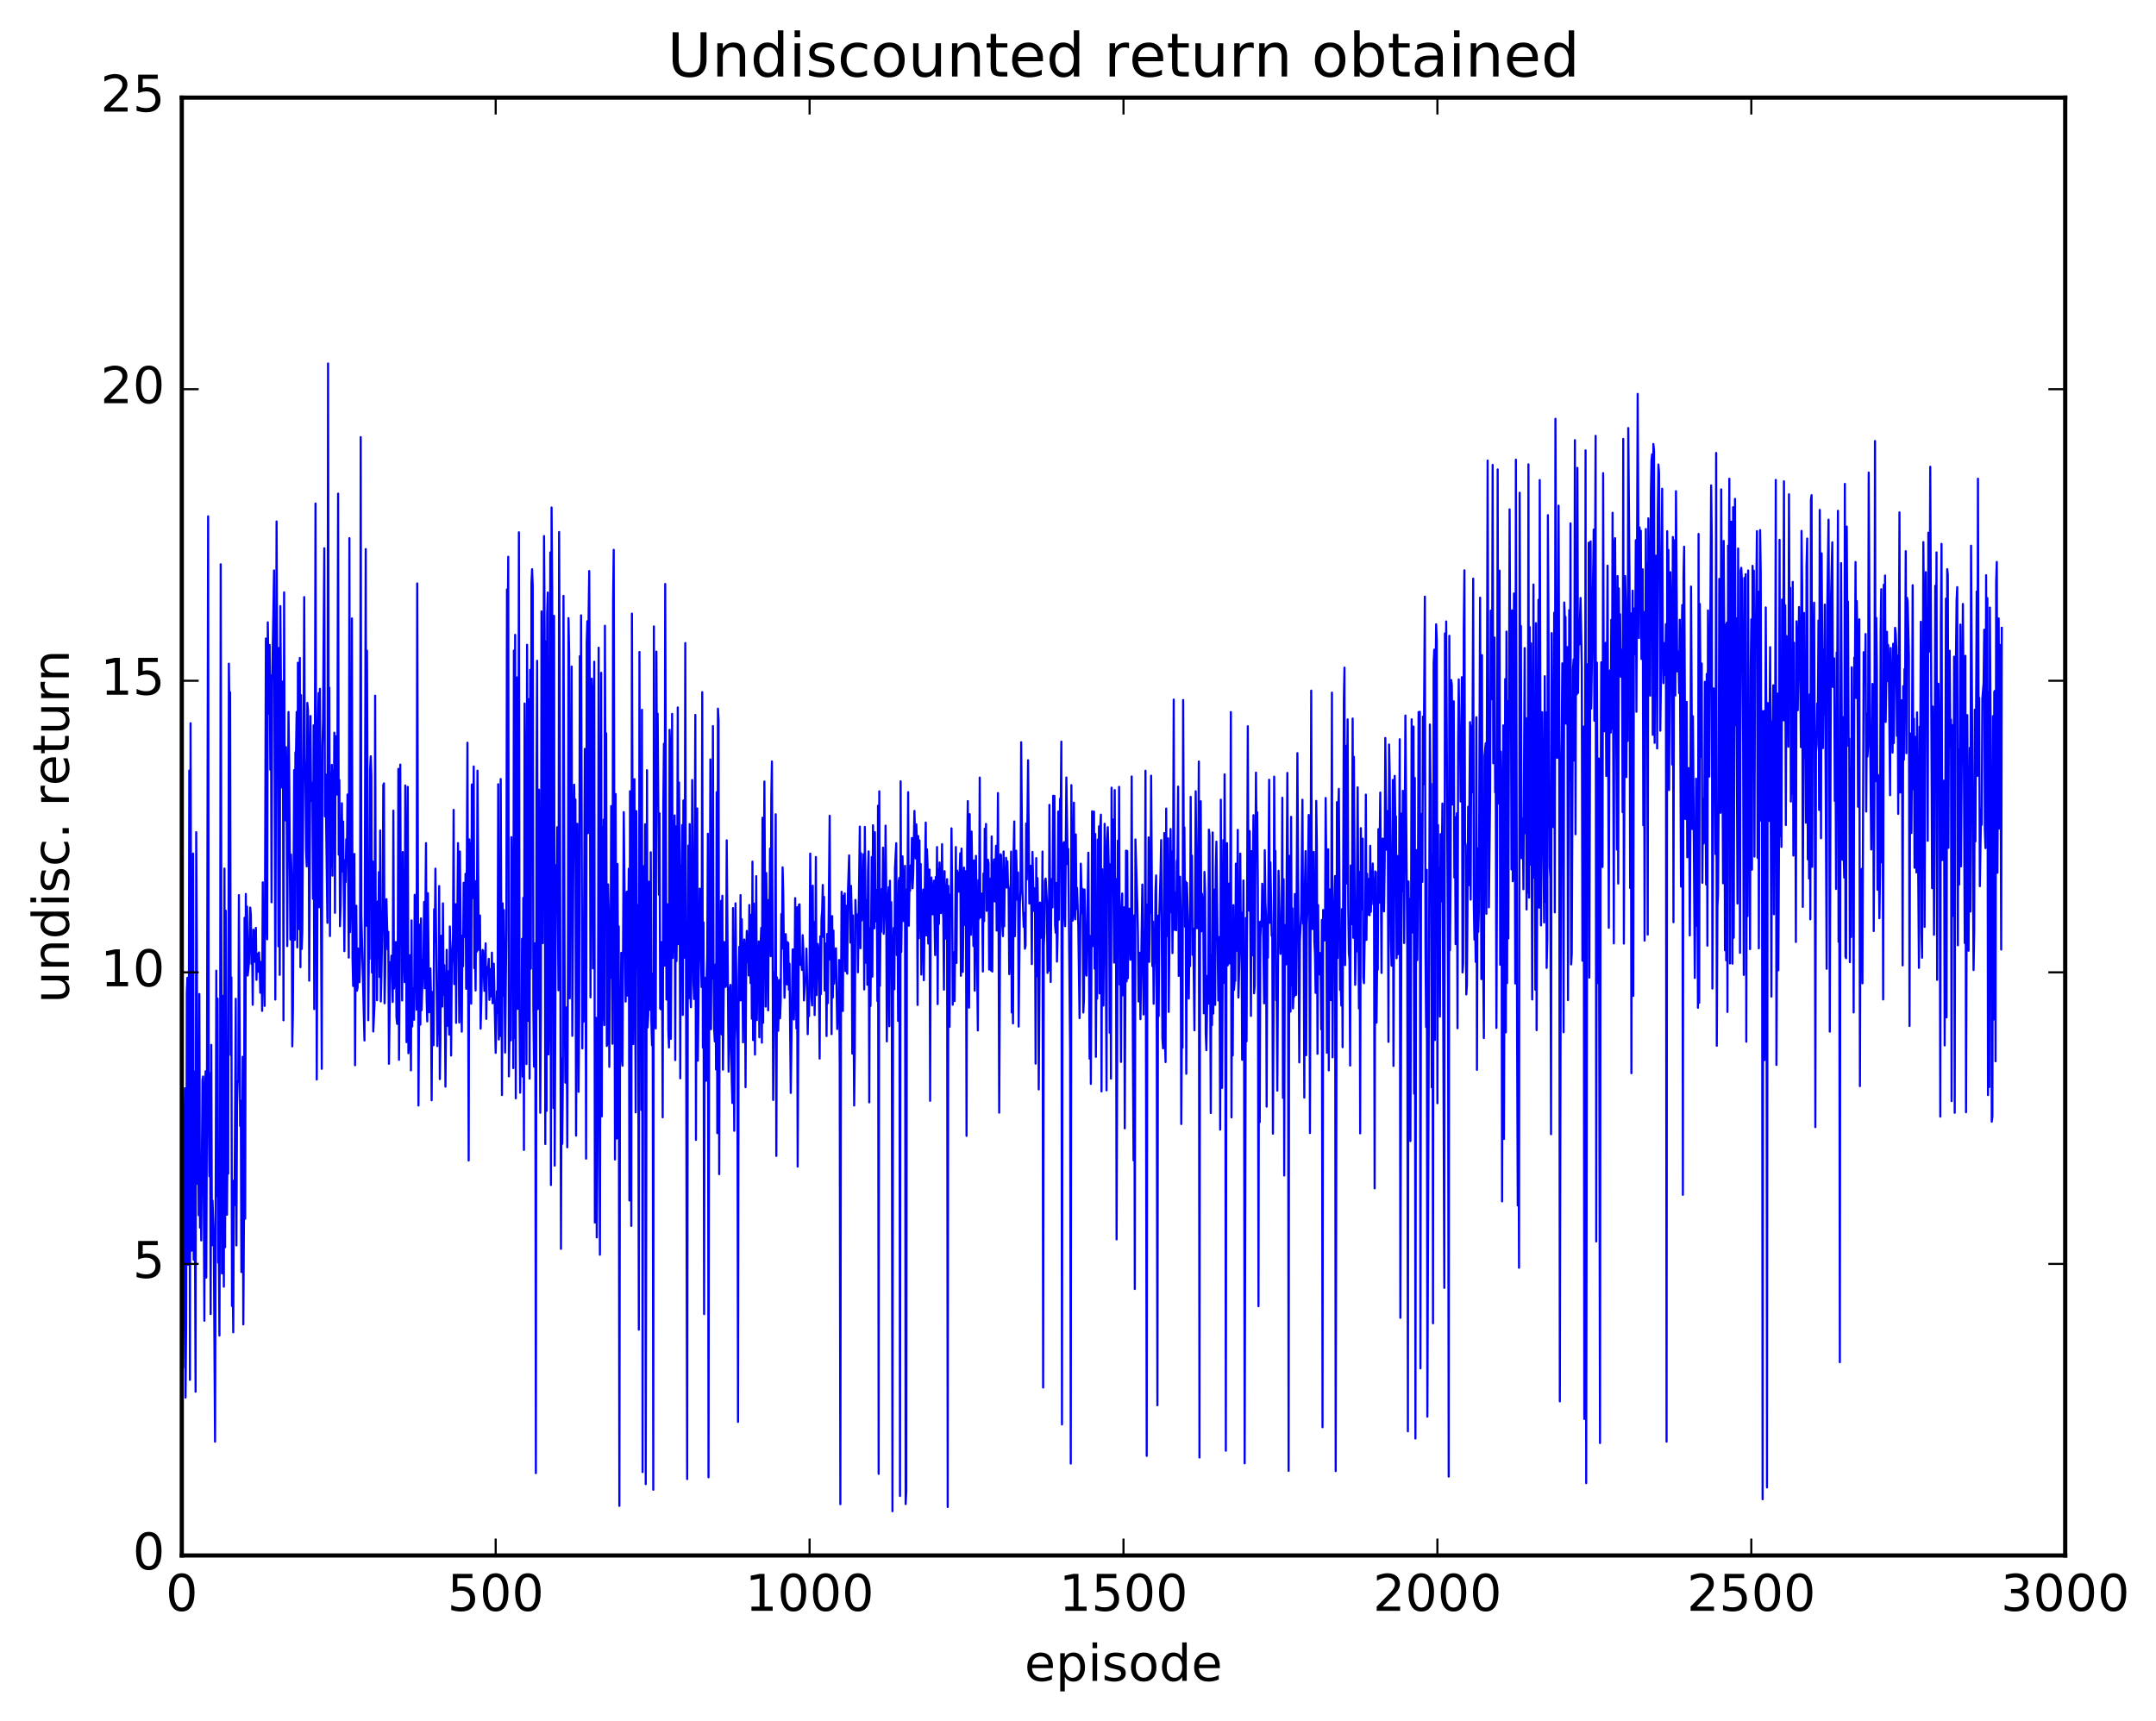 <?xml version="1.0" encoding="utf-8" standalone="no"?>
<!DOCTYPE svg PUBLIC "-//W3C//DTD SVG 1.1//EN"
  "http://www.w3.org/Graphics/SVG/1.1/DTD/svg11.dtd">
<!-- Created with matplotlib (http://matplotlib.org/) -->
<svg height="408pt" version="1.1" viewBox="0 0 511 408" width="511pt" xmlns="http://www.w3.org/2000/svg" xmlns:xlink="http://www.w3.org/1999/xlink">
 <defs>
  <style type="text/css">
*{stroke-linecap:butt;stroke-linejoin:round;stroke-miterlimit:100000;}
  </style>
 </defs>
 <g id="figure_1">
  <g id="patch_1">
   <path d="M 0 408.169 
L 511.954 408.169 
L 511.954 0 
L 0 0 
z
" style="fill:#ffffff;"/>
  </g>
  <g id="axes_1">
   <g id="patch_2">
    <path d="M 43.084 368.742 
L 489.484 368.742 
L 489.484 23.142 
L 43.084 23.142 
z
" style="fill:#ffffff;"/>
   </g>
   <g id="line2d_1">
    <path clip-path="url(#pefee3cbb11)" d="M 43.084 232.072 
L 43.233 239.583 
L 43.381 324.256 
L 43.679 273.305 
L 43.828 257.992 
L 43.977 331.317 
L 44.125 313.322 
L 44.274 235.394 
L 44.423 231.806 
L 44.572 299.82 
L 44.721 265.675 
L 44.869 182.67 
L 45.018 327.109 
L 45.167 171.452 
L 45.465 296.471 
L 45.613 289.276 
L 45.762 202.347 
L 45.911 298.661 
L 46.06 254.01 
L 46.357 329.912 
L 46.506 197.269 
L 46.655 224.595 
L 46.804 280.627 
L 46.953 261.03 
L 47.101 288.086 
L 47.25 235.64 
L 47.399 291.006 
L 47.548 279.884 
L 47.697 294.057 
L 47.994 256.088 
L 48.143 255.197 
L 48.441 313.09 
L 48.589 259.074 
L 48.738 253.957 
L 48.887 302.864 
L 49.036 265.948 
L 49.333 122.4 
L 49.482 264.625 
L 49.631 278.826 
L 49.78 254.414 
L 49.929 311.508 
L 50.077 247.709 
L 50.226 295.223 
L 50.375 284.622 
L 50.673 293.261 
L 50.97 341.766 
L 51.268 230.117 
L 51.417 283.599 
L 51.565 236.72 
L 51.714 299.311 
L 51.863 292.753 
L 52.012 316.597 
L 52.161 269.514 
L 52.309 133.766 
L 52.607 301.882 
L 52.905 236.066 
L 53.053 305.022 
L 53.202 205.893 
L 53.351 295.672 
L 53.5 215.887 
L 53.797 287.963 
L 53.946 267.418 
L 54.095 278.22 
L 54.244 157.33 
L 54.393 170.09 
L 54.541 164.108 
L 54.69 250.095 
L 54.839 231.694 
L 54.988 309.594 
L 55.137 299.859 
L 55.285 315.837 
L 55.434 279.859 
L 55.583 285.708 
L 55.881 236.776 
L 56.029 295.241 
L 56.178 262.167 
L 56.327 256.763 
L 56.476 255.989 
L 56.625 212.192 
L 56.922 266.928 
L 57.071 260.932 
L 57.22 301.552 
L 57.369 287.742 
L 57.517 250.532 
L 57.666 313.968 
L 57.815 289.51 
L 57.964 217.584 
L 58.113 288.913 
L 58.261 211.917 
L 58.41 228.817 
L 58.559 214.925 
L 58.708 231.264 
L 59.005 228.292 
L 59.303 215.152 
L 59.452 216.784 
L 59.601 228.492 
L 59.749 223.286 
L 59.898 238.195 
L 60.047 220.387 
L 60.196 220.653 
L 60.345 227.992 
L 60.493 226.356 
L 60.642 219.962 
L 60.791 232.282 
L 60.94 226.07 
L 61.089 226.99 
L 61.237 230.356 
L 61.386 225.78 
L 61.535 228.49 
L 61.684 235.337 
L 61.833 233.189 
L 61.981 227.991 
L 62.13 239.643 
L 62.279 209.17 
L 62.428 234.534 
L 62.577 230.765 
L 62.725 238.457 
L 63.023 151.37 
L 63.172 215.71 
L 63.321 222.668 
L 63.469 147.535 
L 63.767 169.196 
L 63.916 152.906 
L 64.065 182.461 
L 64.213 160.109 
L 64.362 213.893 
L 64.511 162.053 
L 64.957 135.221 
L 65.255 236.954 
L 65.553 123.619 
L 65.701 159.979 
L 65.85 167.467 
L 65.999 224.335 
L 66.148 153.584 
L 66.297 231.102 
L 66.445 143.675 
L 66.743 184.033 
L 66.892 186.748 
L 67.041 161.561 
L 67.189 241.878 
L 67.338 140.422 
L 67.487 190.048 
L 67.636 194.475 
L 67.785 177.12 
L 67.933 187.318 
L 68.082 224.274 
L 68.38 168.793 
L 68.529 180.959 
L 68.826 222.708 
L 68.975 202.563 
L 69.124 208.699 
L 69.273 248.055 
L 69.421 239.8 
L 69.719 182.561 
L 69.868 222.816 
L 70.017 178.439 
L 70.165 178.052 
L 70.314 168.781 
L 70.463 224.594 
L 70.612 157.107 
L 70.761 209.563 
L 70.909 220.241 
L 71.058 155.961 
L 71.207 229.284 
L 71.356 164.78 
L 71.505 224.957 
L 71.653 220.832 
L 71.951 175.266 
L 72.1 141.548 
L 72.249 179.484 
L 72.397 184.937 
L 72.546 201.642 
L 72.695 205.384 
L 72.844 166.629 
L 72.993 168.425 
L 73.141 182.229 
L 73.29 232.482 
L 73.588 169.748 
L 73.737 189.904 
L 74.034 185.52 
L 74.183 213.05 
L 74.332 171.951 
L 74.481 239.215 
L 74.778 119.357 
L 75.076 255.912 
L 75.373 171.827 
L 75.522 164.287 
L 75.671 215.068 
L 75.82 163.288 
L 76.266 253.373 
L 76.415 176.98 
L 76.564 170.745 
L 76.861 129.972 
L 77.01 193.527 
L 77.159 183.584 
L 77.605 218.775 
L 77.754 86.168 
L 77.903 174.167 
L 78.052 163.021 
L 78.201 221.896 
L 78.349 183.224 
L 78.498 205.447 
L 78.647 181.325 
L 78.796 207.585 
L 78.945 182.62 
L 79.093 197.337 
L 79.242 173.689 
L 79.391 216.395 
L 79.54 174.515 
L 79.837 188.354 
L 79.986 176.476 
L 80.135 117.021 
L 80.284 202.602 
L 80.433 184.911 
L 80.581 219.568 
L 80.73 215.093 
L 81.028 190.416 
L 81.177 206.582 
L 81.325 194.741 
L 81.623 225.477 
L 81.772 203.931 
L 81.921 209.123 
L 82.069 198.963 
L 82.218 203.454 
L 82.367 188.336 
L 82.665 227.002 
L 82.813 127.58 
L 82.962 220.973 
L 83.26 208.346 
L 83.409 146.605 
L 83.557 227.238 
L 83.706 233.744 
L 84.004 202.443 
L 84.153 252.527 
L 84.301 220.598 
L 84.45 214.714 
L 84.599 234.87 
L 84.748 234.13 
L 84.897 224.847 
L 85.045 232.762 
L 85.194 232.844 
L 85.343 227.192 
L 85.492 103.615 
L 85.641 216.948 
L 86.385 246.662 
L 86.682 130.16 
L 86.831 219.447 
L 86.98 154.244 
L 87.277 241.862 
L 87.426 225.971 
L 87.575 227.312 
L 87.724 182.385 
L 87.873 179.287 
L 88.021 183.863 
L 88.17 230.546 
L 88.319 204.209 
L 88.468 244.526 
L 88.765 237.885 
L 88.914 164.915 
L 89.063 225.784 
L 89.212 217.209 
L 89.361 237.121 
L 89.509 213.698 
L 89.658 223.541 
L 89.807 206.748 
L 89.956 231.604 
L 90.105 196.869 
L 90.253 237.406 
L 90.402 231.141 
L 90.7 214.959 
L 90.849 186.089 
L 90.997 185.704 
L 91.146 237.842 
L 91.295 230.944 
L 91.444 216.515 
L 91.593 213.148 
L 91.89 225.075 
L 92.039 220.899 
L 92.188 252.18 
L 92.485 228.091 
L 92.634 230.16 
L 92.783 226.559 
L 92.932 230.399 
L 93.081 237.53 
L 93.229 192.165 
L 93.378 234.35 
L 93.825 223.322 
L 93.973 241.121 
L 94.122 242.722 
L 94.271 228.35 
L 94.42 182.275 
L 94.569 251.241 
L 94.717 233.113 
L 94.866 181.254 
L 95.015 223.452 
L 95.164 207.377 
L 95.313 237.173 
L 95.461 201.981 
L 95.61 226.938 
L 95.759 226.071 
L 95.908 232.821 
L 96.057 186.196 
L 96.205 201.746 
L 96.354 247.058 
L 96.503 230.962 
L 96.652 186.548 
L 96.801 249.673 
L 96.949 246.819 
L 97.098 248.672 
L 97.247 226.404 
L 97.396 253.746 
L 97.545 218.191 
L 97.693 243.328 
L 97.842 234.869 
L 97.991 234.261 
L 98.14 241.733 
L 98.289 212.135 
L 98.437 214.593 
L 98.735 239.367 
L 98.884 138.302 
L 99.181 262.078 
L 99.479 219.198 
L 99.628 242.904 
L 99.777 217.717 
L 99.925 239.468 
L 100.223 229.4 
L 100.372 227.048 
L 100.521 213.822 
L 100.669 234.269 
L 100.967 199.874 
L 101.116 236.414 
L 101.265 242.129 
L 101.413 211.74 
L 101.711 239.977 
L 102.009 229.586 
L 102.157 236.622 
L 102.306 260.838 
L 102.455 235.16 
L 102.753 247.776 
L 102.901 215.545 
L 103.05 223.369 
L 103.199 205.923 
L 103.645 247.986 
L 103.794 238.368 
L 103.943 245.179 
L 104.092 210.048 
L 104.241 255.811 
L 104.389 246.344 
L 104.538 221.842 
L 104.687 236.041 
L 104.836 238.617 
L 104.985 214.149 
L 105.133 235.845 
L 105.282 228.782 
L 105.431 237.073 
L 105.58 257.599 
L 105.877 225.166 
L 106.026 243.177 
L 106.175 230.252 
L 106.473 245.259 
L 106.621 219.632 
L 106.77 225.824 
L 106.919 250.221 
L 107.068 229.289 
L 107.365 222.595 
L 107.514 191.989 
L 107.663 233.277 
L 107.961 214.34 
L 108.109 242.483 
L 108.258 221.734 
L 108.407 216.813 
L 108.556 199.869 
L 108.853 242.389 
L 109.002 201.869 
L 109.3 234.032 
L 109.449 244.567 
L 109.597 221.777 
L 109.746 229.059 
L 109.895 209.279 
L 110.044 211.872 
L 110.193 222.114 
L 110.341 207.143 
L 110.49 234.401 
L 110.788 176.073 
L 111.085 275.114 
L 111.234 199.002 
L 111.383 211.34 
L 111.532 199.92 
L 111.681 237.931 
L 111.829 185.974 
L 111.978 212.917 
L 112.127 204.037 
L 112.276 181.703 
L 112.425 229.511 
L 112.573 224.289 
L 112.722 234.804 
L 112.871 208.839 
L 113.02 225.591 
L 113.169 182.693 
L 113.466 225.171 
L 113.615 222.216 
L 113.764 217.033 
L 113.913 243.852 
L 114.359 225.201 
L 114.508 225.325 
L 114.805 234.907 
L 115.103 223.629 
L 115.252 241.542 
L 115.401 229.257 
L 115.549 231.006 
L 115.698 229.753 
L 115.847 227.303 
L 115.996 237.037 
L 116.145 229.726 
L 116.293 236.225 
L 116.442 236.01 
L 116.591 225.829 
L 116.74 237.825 
L 117.037 228.456 
L 117.484 249.596 
L 117.781 234.963 
L 117.93 240.15 
L 118.079 185.902 
L 118.228 246.423 
L 118.377 237.397 
L 118.525 245.584 
L 118.674 184.671 
L 118.972 259.59 
L 119.121 214.14 
L 119.269 236.046 
L 119.418 215.737 
L 119.716 249.513 
L 120.013 220.302 
L 120.162 139.719 
L 120.311 153.826 
L 120.46 131.989 
L 120.609 255.171 
L 120.906 236.411 
L 121.055 246.616 
L 121.204 198.463 
L 121.353 215.885 
L 121.501 201.491 
L 121.65 253.215 
L 121.799 154.22 
L 121.948 246.035 
L 122.097 150.497 
L 122.245 260.363 
L 122.394 165.748 
L 122.543 160.59 
L 122.692 239.155 
L 122.841 214.466 
L 122.989 126.183 
L 123.138 240.351 
L 123.287 259.034 
L 123.436 246.499 
L 123.585 250.502 
L 123.733 222.555 
L 123.882 255.237 
L 124.031 212.851 
L 124.18 272.616 
L 124.329 166.778 
L 124.477 185.779 
L 124.775 252.243 
L 124.924 152.856 
L 125.221 242.006 
L 125.37 165.732 
L 125.519 255.697 
L 125.668 158.794 
L 125.817 229.635 
L 125.965 138.24 
L 126.114 134.945 
L 126.263 138.952 
L 126.412 238.495 
L 126.561 252.855 
L 126.858 223.59 
L 127.007 349.228 
L 127.156 185.865 
L 127.305 156.645 
L 127.453 239.225 
L 127.602 238.308 
L 127.751 187.2 
L 128.049 263.794 
L 128.197 239.876 
L 128.346 144.941 
L 128.495 211.445 
L 128.644 223.589 
L 128.941 127.078 
L 129.09 149.721 
L 129.239 271.2 
L 129.388 152.081 
L 129.537 263.348 
L 129.685 145.731 
L 129.834 140.459 
L 129.983 249.966 
L 130.132 241.316 
L 130.429 130.951 
L 130.578 280.92 
L 130.727 120.307 
L 130.876 139.589 
L 131.173 262.671 
L 131.322 145.988 
L 131.471 276.325 
L 131.769 205.082 
L 131.917 214.483 
L 132.066 196.109 
L 132.364 234.761 
L 132.513 126.115 
L 132.661 161.358 
L 132.959 296.056 
L 133.108 250.945 
L 133.257 271.159 
L 133.405 255.138 
L 133.554 141.246 
L 133.852 239.479 
L 134.001 256.644 
L 134.298 238.809 
L 134.447 271.981 
L 134.596 232.567 
L 134.745 146.521 
L 134.893 154.792 
L 135.042 236.659 
L 135.191 189.85 
L 135.34 189.455 
L 135.489 158.005 
L 135.637 245.555 
L 135.935 197.829 
L 136.084 186.026 
L 136.233 196.773 
L 136.381 189.52 
L 136.53 269.208 
L 136.828 195.283 
L 136.977 217.281 
L 137.125 258.829 
L 137.274 240.738 
L 137.423 155.552 
L 137.572 186.36 
L 137.721 145.872 
L 138.018 248.534 
L 138.167 218.432 
L 138.316 242.218 
L 138.613 177.53 
L 138.762 211.411 
L 138.911 274.668 
L 139.06 152.378 
L 139.209 147.263 
L 139.357 197.521 
L 139.506 145.934 
L 139.655 135.36 
L 139.804 169.663 
L 139.953 236.444 
L 140.25 160.872 
L 140.399 165.18 
L 140.548 229.564 
L 140.845 156.871 
L 140.994 289.811 
L 141.143 243.896 
L 141.292 241.288 
L 141.441 293.344 
L 141.589 275.631 
L 141.738 241.601 
L 141.887 153.544 
L 142.185 297.444 
L 142.482 159.499 
L 142.631 264.645 
L 142.78 196.094 
L 142.929 241.678 
L 143.077 194.281 
L 143.226 243.019 
L 143.375 148.337 
L 143.524 193.555 
L 143.673 173.836 
L 143.821 247.964 
L 143.97 247.323 
L 144.119 209.652 
L 144.268 215.49 
L 144.417 252.903 
L 144.565 218.031 
L 144.714 231.794 
L 144.863 191.088 
L 145.161 247.434 
L 145.309 142.751 
L 145.458 130.332 
L 145.756 274.873 
L 145.905 188.235 
L 146.202 269.909 
L 146.351 204.808 
L 146.5 235.818 
L 146.649 219.611 
L 146.797 356.983 
L 146.946 248.709 
L 147.095 242.048 
L 147.244 225.874 
L 147.393 251.066 
L 147.541 252.639 
L 147.839 192.515 
L 148.285 237.435 
L 148.434 212.745 
L 148.583 211.367 
L 148.732 236.02 
L 149.029 205.93 
L 149.178 284.579 
L 149.327 187.57 
L 149.476 218.348 
L 149.625 290.614 
L 149.773 145.457 
L 150.071 247.51 
L 150.369 184.715 
L 150.666 263.696 
L 150.815 192.274 
L 150.964 224.15 
L 151.113 214.542 
L 151.261 231.973 
L 151.41 315.209 
L 151.559 154.559 
L 151.708 221.026 
L 151.857 204.579 
L 152.005 263.132 
L 152.154 168.269 
L 152.303 348.968 
L 152.452 223.796 
L 152.601 205.332 
L 152.749 227.465 
L 152.898 195.401 
L 153.047 351.824 
L 153.345 182.58 
L 153.493 243.577 
L 153.642 240.637 
L 153.791 209.025 
L 154.089 239.403 
L 154.237 202.042 
L 154.386 242.174 
L 154.535 247.796 
L 154.684 230.792 
L 154.833 353.162 
L 154.981 148.497 
L 155.13 235.017 
L 155.428 243.8 
L 155.577 154.48 
L 155.725 191.05 
L 155.874 169.185 
L 156.172 212.112 
L 156.321 192.818 
L 156.469 239.084 
L 156.618 239.268 
L 156.767 223.339 
L 156.916 229.038 
L 157.065 264.873 
L 157.213 191.176 
L 157.362 176.303 
L 157.511 228.913 
L 157.66 138.435 
L 157.957 236.955 
L 158.106 235.116 
L 158.255 214.365 
L 158.404 244.11 
L 158.553 248.314 
L 158.701 173.006 
L 158.85 177.226 
L 158.999 246.281 
L 159.148 219.773 
L 159.297 169.233 
L 159.445 227.108 
L 159.594 194.652 
L 159.743 225.702 
L 159.892 193.309 
L 160.041 251.306 
L 160.189 195.886 
L 160.338 227.822 
L 160.487 215.775 
L 160.636 167.702 
L 160.785 223.809 
L 160.933 185.492 
L 161.082 206.199 
L 161.231 255.624 
L 161.38 205.263 
L 161.529 213.135 
L 161.677 195.6 
L 161.826 240.603 
L 161.975 189.751 
L 162.124 224.183 
L 162.273 227.037 
L 162.421 152.441 
L 162.868 350.628 
L 163.017 229.435 
L 163.165 200.438 
L 163.314 236.595 
L 163.463 195.355 
L 163.612 235.414 
L 163.761 238.777 
L 163.909 223 
L 164.058 184.912 
L 164.356 232.816 
L 164.505 236.82 
L 164.802 169.475 
L 164.951 270.222 
L 165.1 202.17 
L 165.249 191.665 
L 165.397 251.447 
L 165.844 210.659 
L 166.29 233.993 
L 166.439 164.079 
L 166.588 248.353 
L 166.737 218.664 
L 166.885 311.522 
L 167.034 231.782 
L 167.332 256.217 
L 167.481 231.992 
L 167.629 226.448 
L 167.778 197.65 
L 167.927 350.209 
L 168.076 239.595 
L 168.225 223.436 
L 168.373 180.028 
L 168.522 243.976 
L 168.671 214.551 
L 168.82 231.956 
L 168.969 172.123 
L 169.117 230.818 
L 169.266 243.966 
L 169.415 246.876 
L 169.564 228.637 
L 169.713 253.53 
L 169.861 187.789 
L 170.01 268.627 
L 170.159 167.994 
L 170.308 170.74 
L 170.457 278.343 
L 170.605 217.755 
L 170.754 229.47 
L 170.903 213.555 
L 171.052 245.229 
L 171.201 212.345 
L 171.349 253.575 
L 171.647 223.311 
L 171.796 225.58 
L 171.945 233.968 
L 172.093 233.612 
L 172.242 199.206 
L 172.689 254.048 
L 172.837 248.1 
L 172.986 234.487 
L 173.135 233.479 
L 173.433 256.133 
L 173.581 261.481 
L 173.73 215.27 
L 174.028 268.06 
L 174.325 214.141 
L 174.623 242.613 
L 174.772 246.678 
L 174.921 337.083 
L 175.069 231.752 
L 175.218 224.451 
L 175.367 237.172 
L 175.516 212.188 
L 175.665 237.107 
L 175.813 217.906 
L 176.111 247.103 
L 176.26 225.657 
L 176.409 222.725 
L 176.557 228.271 
L 176.706 257.736 
L 176.855 226.937 
L 177.004 220.685 
L 177.153 228.06 
L 177.301 221.68 
L 177.45 231.253 
L 177.599 214.543 
L 177.897 233.067 
L 178.045 216.855 
L 178.194 241.506 
L 178.343 204.256 
L 178.492 246.571 
L 178.641 214.182 
L 178.938 250.001 
L 179.236 207.704 
L 179.385 241.833 
L 179.533 224.468 
L 179.682 236.042 
L 179.831 223.178 
L 179.98 245.912 
L 180.129 228.136 
L 180.426 219.939 
L 180.575 247.179 
L 180.724 193.855 
L 180.873 242.454 
L 181.17 185.266 
L 181.468 238.624 
L 181.617 206.979 
L 182.063 239.51 
L 182.212 213.318 
L 182.361 219.289 
L 182.509 201.17 
L 182.658 226.671 
L 182.807 189.102 
L 182.956 180.504 
L 183.253 260.769 
L 183.551 231.622 
L 183.7 229.947 
L 183.849 193.033 
L 183.997 274.024 
L 184.146 231.695 
L 184.295 233.294 
L 184.444 244.363 
L 184.741 232.309 
L 184.89 241.4 
L 185.039 237.017 
L 185.188 216.69 
L 185.337 224.886 
L 185.485 205.611 
L 185.634 211.636 
L 185.932 236.534 
L 186.081 232.071 
L 186.229 221.445 
L 186.378 225.454 
L 186.527 233.368 
L 186.676 223.363 
L 186.825 223.6 
L 186.973 234.61 
L 187.122 228.459 
L 187.42 259.09 
L 187.866 225.091 
L 188.015 225.083 
L 188.164 241.668 
L 188.313 234.643 
L 188.461 212.922 
L 188.759 243.823 
L 188.908 215.075 
L 189.057 276.546 
L 189.354 214.479 
L 189.503 214.381 
L 189.652 228.715 
L 189.801 228.005 
L 189.949 228.192 
L 190.098 229.94 
L 190.247 221.702 
L 190.396 225.076 
L 190.545 237.161 
L 190.842 232.016 
L 190.991 231.506 
L 191.14 224.879 
L 191.289 232.141 
L 191.437 245.158 
L 191.586 236.967 
L 191.735 240.878 
L 191.884 228.074 
L 192.033 202.345 
L 192.33 236.351 
L 192.479 238.356 
L 192.628 209.954 
L 192.777 233.932 
L 192.925 218.572 
L 193.074 240.63 
L 193.223 230.139 
L 193.372 203.165 
L 193.521 235.89 
L 193.669 224.07 
L 193.818 223.773 
L 193.967 225.026 
L 194.116 234.286 
L 194.265 250.946 
L 194.413 221.964 
L 194.562 235.664 
L 194.711 217.773 
L 194.86 215.915 
L 195.009 209.795 
L 195.157 222.107 
L 195.306 212.611 
L 195.455 234.807 
L 195.604 223.649 
L 195.753 227.376 
L 195.901 245.606 
L 196.05 221.401 
L 196.199 237.807 
L 196.645 193.39 
L 196.794 227.515 
L 196.943 224.23 
L 197.092 245.147 
L 197.241 217.175 
L 197.389 236.485 
L 197.538 220.597 
L 197.687 233.213 
L 197.985 225.082 
L 198.133 224.794 
L 198.431 243.938 
L 198.58 235.057 
L 198.729 242.499 
L 198.877 227.573 
L 199.026 252.593 
L 199.175 356.584 
L 199.324 238.121 
L 199.473 211.411 
L 199.621 215.126 
L 199.77 239.676 
L 199.919 212.352 
L 200.068 222.291 
L 200.217 211.801 
L 200.365 230.209 
L 200.514 214.713 
L 200.663 229.934 
L 200.812 230.829 
L 200.961 211.963 
L 201.258 202.777 
L 201.556 223.462 
L 201.705 210.011 
L 201.853 216.664 
L 202.002 249.76 
L 202.151 217.016 
L 202.449 262.076 
L 202.597 248.6 
L 202.746 213.339 
L 202.895 218.379 
L 203.193 216.788 
L 203.341 230.484 
L 203.788 195.959 
L 203.937 224.799 
L 204.085 202.284 
L 204.234 218.204 
L 204.383 209.099 
L 204.532 211.627 
L 204.681 202.493 
L 204.829 234.559 
L 204.978 196.043 
L 205.276 228.232 
L 205.425 213.438 
L 205.573 233.461 
L 205.722 206.45 
L 205.871 201.833 
L 206.02 261.33 
L 206.169 220.068 
L 206.317 238.482 
L 206.615 203.162 
L 206.764 231.519 
L 206.913 195.639 
L 207.21 220.077 
L 207.359 197.293 
L 207.508 217.762 
L 207.657 218.45 
L 207.805 210.992 
L 207.954 237.307 
L 208.103 190.995 
L 208.252 349.389 
L 208.401 187.586 
L 208.549 233.721 
L 208.698 217.854 
L 208.847 220.906 
L 208.996 210.714 
L 209.145 216.993 
L 209.293 200.937 
L 209.442 221.368 
L 209.591 216.884 
L 209.74 216.275 
L 209.889 195.72 
L 210.037 209.467 
L 210.186 246.874 
L 210.484 213.162 
L 210.633 210.306 
L 210.781 243.274 
L 210.93 208.786 
L 211.079 230.014 
L 211.228 213.871 
L 211.377 237.131 
L 211.525 358.253 
L 211.674 226.71 
L 211.823 219.977 
L 211.972 234.512 
L 212.121 205.892 
L 212.418 199.889 
L 212.567 226.418 
L 212.716 212.034 
L 212.865 242.019 
L 213.013 208.914 
L 213.162 208.087 
L 213.311 354.637 
L 213.46 185.219 
L 213.609 225.687 
L 213.906 203.004 
L 214.204 218.362 
L 214.501 205.259 
L 214.65 356.555 
L 214.799 353.504 
L 214.948 210.888 
L 215.097 210.637 
L 215.245 187.796 
L 215.394 219.467 
L 215.543 209.973 
L 215.692 211.169 
L 215.841 205.129 
L 215.989 207.635 
L 216.138 198.657 
L 216.287 210.577 
L 216.436 207.369 
L 216.733 192.231 
L 217.031 203.5 
L 217.18 195.42 
L 217.329 199.983 
L 217.477 238.231 
L 217.626 198.199 
L 217.775 222.441 
L 217.924 199.218 
L 218.073 220.668 
L 218.221 204.817 
L 218.37 231.038 
L 218.668 212.695 
L 218.817 210.877 
L 218.965 232.368 
L 219.263 204.973 
L 219.412 194.993 
L 219.561 221.752 
L 219.709 201.337 
L 219.858 205.672 
L 220.007 223.687 
L 220.156 221.116 
L 220.305 206.139 
L 220.453 260.956 
L 220.602 213.215 
L 220.751 208.024 
L 221.049 216.761 
L 221.346 208.762 
L 221.644 226.412 
L 221.793 207.887 
L 221.941 216.506 
L 222.09 200.796 
L 222.239 238.034 
L 222.388 206.119 
L 222.537 219.021 
L 222.685 204.459 
L 222.983 216.47 
L 223.132 213.775 
L 223.281 200.116 
L 223.429 215.108 
L 223.578 217.839 
L 223.727 234.614 
L 223.876 206.511 
L 224.025 222.537 
L 224.173 209.917 
L 224.322 212.013 
L 224.471 208.421 
L 224.62 357.255 
L 224.769 210.012 
L 225.066 243.404 
L 225.215 212.056 
L 225.364 215.548 
L 225.513 196.363 
L 225.661 211.122 
L 225.81 238.183 
L 225.959 226.756 
L 226.108 225.738 
L 226.257 237.318 
L 226.554 200.796 
L 226.703 228.272 
L 226.852 206.39 
L 227.001 208.987 
L 227.149 206.855 
L 227.298 211.389 
L 227.596 202.276 
L 227.745 231.318 
L 227.893 201.168 
L 228.042 211.381 
L 228.191 230.398 
L 228.489 205.676 
L 228.637 219.259 
L 228.935 206.515 
L 229.084 269.278 
L 229.233 201.785 
L 229.381 189.902 
L 229.679 238.874 
L 229.828 193.01 
L 229.977 217.643 
L 230.125 221.608 
L 230.274 197.137 
L 230.721 224.279 
L 230.869 203.97 
L 231.018 234.849 
L 231.316 202.884 
L 231.762 244.286 
L 231.911 208.619 
L 232.06 217.811 
L 232.209 184.333 
L 232.357 217.36 
L 232.506 217.451 
L 232.655 211.822 
L 232.804 215.1 
L 232.953 230.313 
L 233.101 207.07 
L 233.25 218.393 
L 233.399 196.446 
L 233.548 206.628 
L 233.697 195.315 
L 233.845 215.933 
L 234.143 203.801 
L 234.292 204.698 
L 234.441 229.848 
L 234.589 227.387 
L 234.738 208.275 
L 234.887 230.054 
L 235.036 198.282 
L 235.185 230.328 
L 235.333 205.53 
L 235.482 205.181 
L 235.631 203.734 
L 235.78 213.699 
L 236.077 200.502 
L 236.226 220.61 
L 236.375 211.306 
L 236.524 187.997 
L 236.673 215.495 
L 236.821 263.772 
L 237.119 202.512 
L 237.268 202.674 
L 237.565 219.515 
L 237.714 221.929 
L 237.863 201.852 
L 238.012 219.596 
L 238.161 205.544 
L 238.309 210.245 
L 238.458 203.351 
L 238.607 210.418 
L 238.756 204.177 
L 238.905 209.635 
L 239.053 210.65 
L 239.202 230.931 
L 239.351 226.578 
L 239.649 201.883 
L 239.797 240.023 
L 239.946 225.581 
L 240.095 242.606 
L 240.244 201.685 
L 240.393 194.729 
L 240.541 221.941 
L 240.839 201.677 
L 241.137 213.301 
L 241.285 206.841 
L 241.434 243.365 
L 241.732 214.077 
L 241.881 211.009 
L 242.029 175.952 
L 242.327 210.644 
L 242.625 219.737 
L 242.773 216.437 
L 242.922 224.9 
L 243.071 224.183 
L 243.22 195.23 
L 243.369 208.491 
L 243.666 180.229 
L 243.964 214.19 
L 244.113 212.143 
L 244.261 205.227 
L 244.41 211.338 
L 244.559 228.543 
L 244.708 201.951 
L 245.005 215.92 
L 245.154 210.545 
L 245.303 211.414 
L 245.452 252.147 
L 245.601 203.425 
L 245.749 231.428 
L 245.898 208.172 
L 246.047 217.691 
L 246.196 258.259 
L 246.493 213.959 
L 246.642 216.397 
L 246.94 222.356 
L 247.089 201.872 
L 247.237 328.936 
L 247.386 224.415 
L 247.535 221.094 
L 247.684 208.763 
L 247.833 208.275 
L 248.13 213.635 
L 248.279 230.641 
L 248.428 223.594 
L 248.577 230.118 
L 248.725 190.802 
L 249.023 232.793 
L 249.172 212.193 
L 249.321 208.352 
L 249.469 215.097 
L 249.618 188.646 
L 249.767 200.378 
L 249.916 188.679 
L 250.065 219.255 
L 250.213 221.115 
L 250.362 209.321 
L 250.511 227.957 
L 250.66 221.689 
L 250.809 192.389 
L 250.957 218.035 
L 251.255 189.337 
L 251.404 192.03 
L 251.553 175.814 
L 251.701 337.684 
L 251.85 220.262 
L 251.999 200.362 
L 252.148 199.629 
L 252.297 215.686 
L 252.445 219.549 
L 252.743 184.309 
L 253.041 204.884 
L 253.189 201.235 
L 253.636 249.012 
L 253.785 346.962 
L 253.933 186.129 
L 254.082 214.097 
L 254.231 218.266 
L 254.529 190.275 
L 254.677 216.362 
L 254.826 217.934 
L 254.975 197.82 
L 255.124 215.469 
L 255.273 210.472 
L 255.57 219.442 
L 255.868 241.357 
L 256.165 204.74 
L 256.463 216.535 
L 256.612 210.724 
L 256.761 240.025 
L 256.909 236.853 
L 257.058 210.868 
L 257.356 230.417 
L 257.505 231.276 
L 257.951 202.136 
L 258.249 250.96 
L 258.397 221.897 
L 258.546 256.954 
L 258.844 192.332 
L 258.993 193.735 
L 259.141 224.289 
L 259.29 192.394 
L 259.439 229.629 
L 259.588 197.703 
L 259.737 250.539 
L 259.885 225.11 
L 260.034 236.743 
L 260.183 199.032 
L 260.332 215.371 
L 260.481 195.902 
L 260.629 235.491 
L 260.778 195.872 
L 260.927 193.113 
L 261.076 258.731 
L 261.225 206.04 
L 261.373 233.53 
L 261.522 238.378 
L 261.82 195.281 
L 261.969 203.927 
L 262.266 258.481 
L 262.415 199.325 
L 262.564 196.088 
L 262.861 208.49 
L 263.01 244.817 
L 263.159 204.903 
L 263.308 255.689 
L 263.457 186.729 
L 263.605 206.19 
L 263.754 194.266 
L 264.052 228.196 
L 264.201 187.29 
L 264.349 221.791 
L 264.498 208.365 
L 264.647 293.815 
L 264.945 199.275 
L 265.093 222.314 
L 265.242 186.533 
L 265.391 233.403 
L 265.54 218.157 
L 265.689 251.741 
L 265.837 214.889 
L 265.986 211.809 
L 266.135 235.947 
L 266.433 215.082 
L 266.581 267.487 
L 266.879 201.652 
L 267.028 232.63 
L 267.177 201.731 
L 267.325 231.897 
L 267.474 216.632 
L 267.623 215.409 
L 267.921 227.524 
L 268.069 225.007 
L 268.218 184.077 
L 268.516 249.499 
L 268.665 275.07 
L 268.813 217.012 
L 268.962 305.57 
L 269.111 198.999 
L 269.557 214.2 
L 269.706 221.388 
L 269.855 237.407 
L 270.004 227.478 
L 270.153 225.86 
L 270.301 241.618 
L 270.748 209.7 
L 271.045 240.496 
L 271.194 221.532 
L 271.343 226.09 
L 271.492 182.714 
L 271.789 345.134 
L 271.938 214.427 
L 272.087 225.722 
L 272.236 198.514 
L 272.385 228.017 
L 272.533 213.386 
L 272.682 216.414 
L 272.831 183.889 
L 273.129 229.014 
L 273.277 218.458 
L 273.426 237.964 
L 273.575 228.144 
L 273.724 228.288 
L 273.873 211.338 
L 274.021 207.521 
L 274.17 247.963 
L 274.319 333.132 
L 274.468 217.069 
L 274.617 240.865 
L 274.765 217.409 
L 275.063 206.686 
L 275.212 199.144 
L 275.509 246.199 
L 275.658 248.52 
L 275.956 197.486 
L 276.105 246.472 
L 276.253 251.773 
L 276.402 191.672 
L 276.551 221.956 
L 276.849 198.747 
L 276.997 239.888 
L 277.444 196.52 
L 277.593 216.249 
L 277.741 201.87 
L 277.89 225.937 
L 278.039 206.683 
L 278.188 165.838 
L 278.337 220.434 
L 278.485 211.638 
L 278.634 219.914 
L 278.783 220.538 
L 278.932 204.298 
L 279.081 203.524 
L 279.229 186.476 
L 279.378 231.344 
L 279.676 207.837 
L 279.825 215.61 
L 279.973 266.466 
L 280.122 242.963 
L 280.271 248.373 
L 280.42 165.951 
L 280.569 204.248 
L 280.717 196.158 
L 280.866 219.689 
L 281.015 208.961 
L 281.164 254.548 
L 281.313 209.323 
L 281.61 218.893 
L 281.759 236.717 
L 281.908 221.195 
L 282.057 229.011 
L 282.205 188.905 
L 282.354 214.682 
L 282.503 202.831 
L 282.652 226.365 
L 282.801 220.11 
L 283.098 244.234 
L 283.396 187.58 
L 283.693 220.059 
L 283.842 208.762 
L 283.991 206.54 
L 284.14 180.52 
L 284.289 345.522 
L 284.437 204.197 
L 284.586 189.959 
L 284.735 220.784 
L 284.884 211.861 
L 285.033 214.095 
L 285.181 212.758 
L 285.33 240.214 
L 285.479 206.69 
L 285.628 211.46 
L 285.777 244.888 
L 285.925 248.955 
L 286.223 231.29 
L 286.372 237.948 
L 286.521 196.67 
L 286.669 198.084 
L 286.967 263.85 
L 287.116 226.472 
L 287.265 243.02 
L 287.413 197.34 
L 287.562 240.269 
L 287.86 210.88 
L 288.009 238.208 
L 288.157 206.537 
L 288.306 199.518 
L 288.753 237.174 
L 288.901 222.136 
L 289.05 229.045 
L 289.199 267.793 
L 289.348 189.569 
L 289.645 257.896 
L 289.943 199.159 
L 290.092 232.98 
L 290.241 183.572 
L 290.389 210.341 
L 290.538 343.908 
L 290.687 213.349 
L 290.836 199.885 
L 290.985 228.866 
L 291.133 222.278 
L 291.282 209.471 
L 291.431 228.396 
L 291.58 213.979 
L 291.729 168.799 
L 291.877 264.896 
L 292.026 221.513 
L 292.175 250.197 
L 292.324 214.578 
L 292.473 234.67 
L 292.621 232.578 
L 292.77 232.482 
L 292.919 204.743 
L 293.068 225.399 
L 293.217 221.401 
L 293.365 196.73 
L 293.514 236.478 
L 293.812 225.45 
L 293.961 202.363 
L 294.109 223.692 
L 294.258 216.351 
L 294.407 251.228 
L 294.705 208.719 
L 294.853 239.836 
L 295.002 346.904 
L 295.3 217.611 
L 295.449 246.869 
L 295.746 172.159 
L 295.895 212.733 
L 296.044 215.884 
L 296.193 197.019 
L 296.49 240.828 
L 296.639 201.775 
L 296.788 226.462 
L 297.085 193.24 
L 297.234 235.479 
L 297.383 233.575 
L 297.681 183.159 
L 297.829 199.287 
L 297.978 192.56 
L 298.127 210.584 
L 298.276 309.651 
L 298.425 218.566 
L 298.573 266.007 
L 298.722 222.018 
L 298.871 218.383 
L 299.02 219.542 
L 299.169 209.485 
L 299.317 215.606 
L 299.615 237.855 
L 299.764 201.543 
L 299.913 213.895 
L 300.061 216.979 
L 300.21 262.34 
L 300.359 220.878 
L 300.508 227.031 
L 300.805 184.839 
L 300.954 218.763 
L 301.103 204.418 
L 301.401 221.844 
L 301.549 221.697 
L 301.698 268.743 
L 301.847 241.431 
L 301.996 184.107 
L 302.145 208.288 
L 302.293 201.719 
L 302.442 237.099 
L 302.591 234.91 
L 302.74 258.545 
L 303.037 206.429 
L 303.484 226.132 
L 303.633 218.414 
L 303.781 217.739 
L 303.93 189.12 
L 304.079 260.254 
L 304.228 208.432 
L 304.377 278.675 
L 304.525 219.281 
L 304.823 228.62 
L 305.121 183.229 
L 305.269 208.546 
L 305.418 348.677 
L 305.567 202.877 
L 305.716 204.357 
L 305.865 239.812 
L 306.013 193.637 
L 306.162 233.657 
L 306.311 215.334 
L 306.46 239.068 
L 306.609 234.816 
L 306.757 236.23 
L 306.906 211.936 
L 307.055 235.869 
L 307.204 235.83 
L 307.501 178.536 
L 307.948 251.849 
L 308.097 223.025 
L 308.394 216.521 
L 308.692 189.583 
L 308.841 218.969 
L 308.989 218.902 
L 309.138 260.202 
L 309.287 209.856 
L 309.436 201.767 
L 309.585 250.14 
L 309.733 219.26 
L 309.882 215.641 
L 310.18 193.186 
L 310.329 209.281 
L 310.477 268.597 
L 310.775 163.72 
L 310.924 217.776 
L 311.073 220.236 
L 311.37 201.949 
L 311.519 223.008 
L 311.668 226.015 
L 311.817 235.363 
L 311.965 189.857 
L 312.114 200.516 
L 312.263 249.822 
L 312.412 214.563 
L 312.561 230.198 
L 312.709 230.963 
L 312.858 225.921 
L 313.007 227.513 
L 313.156 244.033 
L 313.305 218.091 
L 313.453 338.34 
L 313.602 215.725 
L 313.9 222.984 
L 314.049 220.63 
L 314.197 189.169 
L 314.346 204.282 
L 314.495 249.555 
L 314.793 201.327 
L 314.941 253.746 
L 315.09 210.815 
L 315.239 216.045 
L 315.388 237.101 
L 315.537 214.994 
L 315.685 164.193 
L 315.834 250.646 
L 315.983 224.383 
L 316.429 207.669 
L 316.578 348.73 
L 316.876 190.162 
L 317.025 227.111 
L 317.173 192.95 
L 317.322 187.005 
L 317.62 234.664 
L 317.769 233.448 
L 317.917 238.399 
L 318.066 215.503 
L 318.215 248.254 
L 318.513 165.757 
L 318.661 158.259 
L 318.81 228.795 
L 318.959 176.796 
L 319.108 209.467 
L 319.405 170.54 
L 319.554 214.752 
L 319.703 225.913 
L 319.852 227.563 
L 320.001 252.602 
L 320.149 205.18 
L 320.298 209.291 
L 320.447 219.093 
L 320.596 170.335 
L 320.745 222.312 
L 320.893 179.42 
L 321.191 233.458 
L 321.34 225.778 
L 321.489 225.578 
L 321.786 186.637 
L 322.084 239.052 
L 322.233 206.713 
L 322.381 268.676 
L 322.53 196.324 
L 322.828 215.569 
L 322.977 198.813 
L 323.125 231.722 
L 323.274 233.068 
L 323.423 223.54 
L 323.572 221.407 
L 323.721 188.375 
L 323.869 222.803 
L 324.018 207.139 
L 324.167 216.858 
L 324.465 208.351 
L 324.613 216.96 
L 324.762 200.5 
L 324.911 216.147 
L 325.06 209.883 
L 325.209 212.741 
L 325.357 204.704 
L 325.506 214.374 
L 325.655 208.233 
L 325.804 281.712 
L 325.953 206.585 
L 326.101 206.786 
L 326.25 242.428 
L 326.399 228.842 
L 326.548 229.879 
L 326.697 196.556 
L 326.845 214.014 
L 327.143 187.883 
L 327.441 230.644 
L 327.589 201.106 
L 327.738 198.785 
L 328.036 216.041 
L 328.185 204.258 
L 328.333 174.945 
L 328.631 201.441 
L 328.78 192.273 
L 328.929 193.9 
L 329.077 246.988 
L 329.226 176.476 
L 329.375 183.284 
L 329.673 222.84 
L 329.821 228.923 
L 330.119 184.887 
L 330.268 252.695 
L 330.565 183.923 
L 330.714 194.841 
L 330.863 193.541 
L 331.012 227.161 
L 331.161 202.902 
L 331.309 226.223 
L 331.458 206.114 
L 331.607 208.617 
L 331.756 175.248 
L 331.905 312.396 
L 332.202 192.86 
L 332.351 211.284 
L 332.5 187.466 
L 332.797 223.558 
L 333.095 169.621 
L 333.541 224.397 
L 333.69 339.314 
L 333.839 208.947 
L 333.988 226.204 
L 334.137 213.064 
L 334.285 270.502 
L 334.583 170.524 
L 334.732 221.062 
L 335.029 172.237 
L 335.178 259.254 
L 335.327 184.441 
L 335.476 341.018 
L 335.625 208.278 
L 335.773 201.525 
L 335.922 227.606 
L 336.071 211.171 
L 336.22 168.803 
L 336.369 195.236 
L 336.517 168.731 
L 336.666 324.392 
L 336.815 192.969 
L 336.964 198.558 
L 337.113 209.058 
L 337.261 169.872 
L 337.41 185.945 
L 337.708 141.446 
L 337.857 224.779 
L 338.005 243.475 
L 338.154 206.197 
L 338.303 335.834 
L 338.601 255.842 
L 338.898 171.75 
L 339.047 185.628 
L 339.196 185.808 
L 339.345 257.759 
L 339.493 202.745 
L 339.642 313.704 
L 339.791 157.366 
L 339.94 154.014 
L 340.089 246.552 
L 340.237 161.812 
L 340.386 147.997 
L 340.535 151.881 
L 340.684 261.528 
L 340.833 195.585 
L 340.981 229.428 
L 341.13 205.761 
L 341.279 240.99 
L 341.428 197.735 
L 341.577 213.705 
L 341.725 205.432 
L 341.874 190.484 
L 342.321 305.305 
L 342.469 150.161 
L 342.618 181.244 
L 342.767 147.321 
L 343.213 234.093 
L 343.362 350.045 
L 343.511 150.728 
L 343.66 225.265 
L 343.809 208.545 
L 343.957 161.21 
L 344.106 162.406 
L 344.255 190.719 
L 344.553 166.255 
L 344.701 208.027 
L 344.85 193.707 
L 344.999 223.82 
L 345.297 192.793 
L 345.445 243.753 
L 345.594 176.166 
L 345.743 161.059 
L 345.892 174.903 
L 346.041 174.592 
L 346.189 190.001 
L 346.487 160.54 
L 346.636 230.522 
L 346.785 228.38 
L 346.933 148.991 
L 347.082 135.196 
L 347.231 199.686 
L 347.38 200.402 
L 347.529 235.738 
L 347.677 233.546 
L 347.975 191.25 
L 348.124 209.855 
L 348.421 171.191 
L 348.57 213.262 
L 348.719 172.032 
L 348.868 187.854 
L 349.017 172.854 
L 349.165 137.169 
L 349.314 214.513 
L 349.463 222.756 
L 349.612 217.019 
L 349.761 228.021 
L 349.909 170.033 
L 350.058 253.619 
L 350.207 201.133 
L 350.356 220.898 
L 350.505 216.265 
L 350.802 141.69 
L 351.1 232.103 
L 351.249 155.308 
L 351.397 229.999 
L 351.546 229.361 
L 351.695 246.09 
L 351.844 179.268 
L 352.141 176.199 
L 352.29 216.616 
L 352.588 109.175 
L 352.885 215.094 
L 353.183 187.506 
L 353.332 144.764 
L 353.481 151.915 
L 353.629 165.76 
L 353.778 110.21 
L 353.927 180.935 
L 354.076 172.058 
L 354.225 151.131 
L 354.373 187.827 
L 354.522 187.214 
L 354.671 243.678 
L 354.82 200.812 
L 354.969 111.287 
L 355.117 184.871 
L 355.266 190.483 
L 355.415 135.286 
L 355.564 228.696 
L 355.713 178.179 
L 355.861 187.778 
L 356.01 284.805 
L 356.308 171.963 
L 356.457 270.001 
L 356.754 160.974 
L 356.903 244.736 
L 357.052 149.724 
L 357.201 233.046 
L 357.349 166.245 
L 357.498 222.461 
L 357.796 120.746 
L 357.945 157.635 
L 358.093 154.292 
L 358.242 206.107 
L 358.391 144.692 
L 358.54 208.913 
L 358.689 206.342 
L 358.837 140.694 
L 358.986 172.155 
L 359.135 233.148 
L 359.284 108.966 
L 359.581 247.533 
L 359.73 285.765 
L 359.879 246.457 
L 360.028 300.542 
L 360.177 116.804 
L 360.325 162.633 
L 360.474 148.379 
L 360.623 203.451 
L 360.921 193.999 
L 361.069 210.805 
L 361.367 153.631 
L 361.516 197.539 
L 361.665 170.237 
L 361.813 215.606 
L 361.962 179.373 
L 362.111 211.606 
L 362.26 110.073 
L 362.409 212.791 
L 362.557 148.654 
L 362.706 204.941 
L 362.855 152.492 
L 363.153 236.935 
L 363.45 138.568 
L 363.599 208.068 
L 363.748 164.842 
L 363.897 234.608 
L 364.045 147.728 
L 364.194 244.208 
L 364.641 142.185 
L 364.789 215.15 
L 364.938 113.795 
L 365.236 219.38 
L 365.533 168.843 
L 365.98 218.675 
L 366.129 160.295 
L 366.277 213.799 
L 366.426 168.893 
L 366.575 229.456 
L 366.724 222.666 
L 366.873 122.125 
L 367.319 205.471 
L 367.468 208.118 
L 367.617 268.872 
L 367.765 150.083 
L 367.914 186.692 
L 368.063 183.287 
L 368.212 196.096 
L 368.361 145.261 
L 368.509 216.291 
L 368.658 99.28 
L 368.956 179.585 
L 369.105 179.662 
L 369.253 160.22 
L 369.402 119.865 
L 369.551 163.507 
L 369.7 332.219 
L 369.997 182.519 
L 370.146 174.965 
L 370.295 157.259 
L 370.593 244.705 
L 370.741 142.822 
L 370.89 146.724 
L 371.039 146.241 
L 371.188 171.546 
L 371.337 169.723 
L 371.485 153.403 
L 371.634 237.086 
L 371.932 144.625 
L 372.081 184.882 
L 372.229 124.077 
L 372.378 228.628 
L 372.527 226.061 
L 372.825 158.481 
L 372.973 156.308 
L 373.122 180.288 
L 373.271 104.344 
L 373.42 197.764 
L 373.569 138.303 
L 373.717 164.617 
L 373.866 110.914 
L 374.015 164.248 
L 374.164 147.843 
L 374.313 152.781 
L 374.61 141.75 
L 374.908 158.031 
L 375.057 227.735 
L 375.205 213.3 
L 375.354 172.243 
L 375.503 336.376 
L 375.801 106.762 
L 375.949 351.599 
L 376.247 157.465 
L 376.396 204.608 
L 376.545 128.651 
L 376.693 231.754 
L 376.991 128.345 
L 377.14 167.979 
L 377.735 125.547 
L 377.884 170.849 
L 378.181 103.327 
L 378.33 294.298 
L 378.479 157.063 
L 378.777 233.049 
L 378.925 179.805 
L 379.223 342.095 
L 379.372 194.21 
L 379.521 157.005 
L 379.818 205.523 
L 379.967 112.167 
L 380.116 167.762 
L 380.265 173.352 
L 380.562 152.389 
L 380.711 183.943 
L 381.009 134.094 
L 381.306 219.94 
L 381.455 169.666 
L 381.604 158.923 
L 381.753 173.687 
L 381.901 146.919 
L 382.05 172.784 
L 382.199 121.564 
L 382.497 223.645 
L 382.645 128.989 
L 382.794 127.575 
L 383.241 201.403 
L 383.389 136.555 
L 383.538 209.461 
L 383.687 139.482 
L 383.836 155.939 
L 383.985 145.617 
L 384.133 160.424 
L 384.282 153.997 
L 384.431 154.451 
L 384.58 192.534 
L 384.729 104.042 
L 384.877 223.69 
L 385.175 136.55 
L 385.324 142.526 
L 385.473 184.216 
L 385.621 154.226 
L 385.77 175.644 
L 385.919 101.478 
L 386.217 137.131 
L 386.365 210.519 
L 386.514 145.397 
L 386.663 254.414 
L 386.812 160.077 
L 386.961 140.018 
L 387.109 236.08 
L 387.258 144.247 
L 387.407 145.806 
L 387.556 155.078 
L 387.705 128.06 
L 387.853 168.736 
L 388.151 93.369 
L 388.449 151.255 
L 388.597 125.036 
L 388.746 131.747 
L 388.895 125.828 
L 389.044 156.216 
L 389.341 134.954 
L 389.49 195.64 
L 389.639 145.086 
L 389.788 222.988 
L 390.085 125.414 
L 390.234 148.914 
L 390.383 133.618 
L 390.532 221.553 
L 390.681 122.88 
L 391.127 164.916 
L 391.276 117.352 
L 391.425 109.205 
L 391.573 107.698 
L 391.722 174.197 
L 391.871 105.241 
L 392.02 106.904 
L 392.169 176.095 
L 392.317 137.299 
L 392.466 131.722 
L 392.615 137.218 
L 392.764 177.43 
L 392.913 122.086 
L 393.061 110.124 
L 393.21 112.009 
L 393.359 132.303 
L 393.508 173.223 
L 393.657 161.992 
L 393.954 115.861 
L 394.103 154.105 
L 394.252 161.941 
L 394.401 152.43 
L 394.549 154.154 
L 394.698 159.998 
L 394.847 147.958 
L 394.996 341.76 
L 395.145 125.936 
L 395.293 155.964 
L 395.442 130.38 
L 395.591 187.286 
L 395.889 135.641 
L 396.186 155.853 
L 396.335 181.241 
L 396.484 127.297 
L 396.633 218.613 
L 396.781 144.793 
L 396.93 128.067 
L 397.079 164.866 
L 397.228 116.438 
L 397.525 159.154 
L 397.674 157.55 
L 397.823 154.43 
L 397.972 164.304 
L 398.121 146.917 
L 398.418 210.167 
L 398.567 153.335 
L 398.716 143.434 
L 398.865 283.248 
L 399.013 136.721 
L 399.162 129.599 
L 399.46 194.154 
L 399.757 166.386 
L 399.906 203.215 
L 400.204 182.089 
L 400.353 190.692 
L 400.501 221.757 
L 400.65 193.833 
L 400.799 139.049 
L 401.097 196.52 
L 401.245 169.794 
L 401.692 231.832 
L 401.989 184.592 
L 402.138 219.471 
L 402.287 201.083 
L 402.436 238.894 
L 402.585 126.582 
L 402.733 237.72 
L 402.882 143.179 
L 403.18 179.417 
L 403.329 157.289 
L 403.477 209.279 
L 403.626 189.348 
L 403.775 199.986 
L 403.924 198.396 
L 404.073 161.637 
L 404.37 209.687 
L 404.519 159.765 
L 404.668 224.184 
L 404.817 144.72 
L 405.114 184.096 
L 405.412 140.099 
L 405.561 115.075 
L 405.709 127.471 
L 405.858 234.35 
L 406.156 163.19 
L 406.305 183.2 
L 406.453 169.557 
L 406.602 202.458 
L 406.751 107.375 
L 406.9 247.91 
L 407.049 214.838 
L 407.197 212.092 
L 407.346 190.631 
L 407.495 137.227 
L 407.793 192.672 
L 407.941 116.009 
L 408.388 209.391 
L 408.537 128.23 
L 408.685 154.228 
L 408.834 225.272 
L 408.983 148.084 
L 409.132 227.666 
L 409.281 147.585 
L 409.429 239.901 
L 409.578 129.356 
L 409.727 143.956 
L 409.876 113.481 
L 410.025 228.395 
L 410.322 123.671 
L 410.471 128.097 
L 410.62 228.457 
L 410.769 120.244 
L 410.917 222.302 
L 411.215 118.265 
L 411.364 171.921 
L 411.513 146.557 
L 411.81 214.186 
L 411.959 130.025 
L 412.108 173.42 
L 412.257 169.607 
L 412.405 225.884 
L 412.554 135.306 
L 412.703 134.603 
L 412.852 137.582 
L 413.149 176.697 
L 413.298 231.115 
L 413.447 137.009 
L 413.596 161.735 
L 413.745 136.111 
L 413.893 246.944 
L 414.042 176.055 
L 414.191 217.177 
L 414.34 135.23 
L 414.489 202.138 
L 414.637 188.105 
L 414.786 225.002 
L 414.935 158.986 
L 415.084 146.834 
L 415.233 206.159 
L 415.381 134.139 
L 415.53 145.7 
L 415.679 135.283 
L 415.828 203.066 
L 415.977 151.494 
L 416.125 152.708 
L 416.423 125.913 
L 416.572 203.355 
L 416.721 140.268 
L 416.869 224.816 
L 417.167 125.664 
L 417.316 135.771 
L 417.465 194.595 
L 417.613 168.591 
L 417.762 355.413 
L 417.911 187.491 
L 418.06 168.54 
L 418.209 251.313 
L 418.506 143.997 
L 418.655 177.563 
L 418.804 352.619 
L 418.953 166.655 
L 419.25 194.627 
L 419.548 153.413 
L 419.845 236.254 
L 419.994 171.033 
L 420.143 173.436 
L 420.292 162.457 
L 420.441 216.727 
L 420.589 171.332 
L 420.738 172.656 
L 420.887 113.767 
L 421.036 252.46 
L 421.185 222.692 
L 421.333 164.428 
L 421.482 230.02 
L 421.631 203.27 
L 421.78 127.969 
L 421.929 198.172 
L 422.077 190.558 
L 422.226 200.785 
L 422.375 142.13 
L 422.524 170.756 
L 422.673 151.324 
L 422.821 114.096 
L 422.97 170.81 
L 423.119 143.495 
L 423.268 195.591 
L 423.417 150.766 
L 423.565 170.225 
L 423.714 154.641 
L 423.863 177.02 
L 424.012 117.18 
L 424.161 153.6 
L 424.309 139.334 
L 424.458 190.026 
L 424.607 175.838 
L 424.756 188.172 
L 424.905 137.944 
L 425.053 202.819 
L 425.202 152.365 
L 425.351 189.092 
L 425.5 175.158 
L 425.649 223.308 
L 425.797 147.284 
L 425.946 152.988 
L 426.095 168.369 
L 426.393 143.907 
L 426.541 158.835 
L 426.69 161.457 
L 426.839 177.126 
L 426.988 125.859 
L 427.137 138.601 
L 427.285 214.991 
L 427.583 145.311 
L 427.732 179.524 
L 427.881 162.656 
L 428.029 195.028 
L 428.178 134.232 
L 428.327 127.662 
L 428.476 203.715 
L 428.625 166.427 
L 428.773 208.265 
L 428.922 164.609 
L 429.071 217.934 
L 429.22 118.456 
L 429.369 117.377 
L 429.517 205.492 
L 429.666 156.513 
L 429.815 153.173 
L 429.964 142.871 
L 430.113 176.478 
L 430.261 267.195 
L 430.41 178.223 
L 430.559 176.483 
L 430.708 166.755 
L 430.857 169.831 
L 431.005 147.108 
L 431.154 192.003 
L 431.303 120.882 
L 431.452 140.369 
L 431.601 198.708 
L 431.749 131.182 
L 432.047 177.351 
L 432.196 153.945 
L 432.345 169.385 
L 432.493 143.326 
L 432.94 229.659 
L 433.089 144.358 
L 433.386 123.194 
L 433.535 155.815 
L 433.684 244.567 
L 433.981 141.162 
L 434.279 128.544 
L 434.428 162.856 
L 434.725 156.074 
L 434.874 189.866 
L 435.023 172.689 
L 435.172 210.746 
L 435.321 154.679 
L 435.469 156.962 
L 435.618 121.086 
L 435.767 223.278 
L 435.916 188.772 
L 436.065 322.934 
L 436.213 170.697 
L 436.362 133.496 
L 436.66 203.796 
L 436.809 170.015 
L 436.957 200.956 
L 437.106 208.042 
L 437.255 114.706 
L 437.404 226.799 
L 437.553 227.16 
L 437.701 124.828 
L 437.85 152.877 
L 437.999 142.623 
L 438.148 176.843 
L 438.297 175.11 
L 438.445 228.089 
L 438.594 181.991 
L 438.743 222.131 
L 438.892 158.189 
L 439.041 182.155 
L 439.189 168.98 
L 439.338 240.014 
L 439.487 155.895 
L 439.636 161.026 
L 439.785 133.234 
L 439.933 165.463 
L 440.082 142.486 
L 440.231 152.676 
L 440.38 191.25 
L 440.677 146.821 
L 440.826 257.478 
L 440.975 206.234 
L 441.124 207.415 
L 441.273 205.972 
L 441.421 233.1 
L 441.719 154.607 
L 441.868 160.987 
L 442.017 161.806 
L 442.165 150.296 
L 442.314 192.384 
L 442.463 169.121 
L 442.612 179.352 
L 442.761 176.897 
L 442.909 112.022 
L 443.207 169.959 
L 443.505 201.392 
L 443.802 162.124 
L 443.951 166.337 
L 444.1 220.719 
L 444.249 190.204 
L 444.397 104.55 
L 444.546 185.172 
L 444.695 146.477 
L 444.844 158.388 
L 444.993 210.915 
L 445.141 183.723 
L 445.439 217.677 
L 445.588 207.315 
L 445.737 149.565 
L 445.885 139.678 
L 446.034 204.438 
L 446.183 175.177 
L 446.332 236.933 
L 446.481 138.622 
L 446.629 159.928 
L 446.778 136.431 
L 446.927 171.14 
L 447.225 149.77 
L 447.373 161.463 
L 447.522 152.905 
L 447.671 157.053 
L 447.969 188.514 
L 448.117 153.62 
L 448.564 178.411 
L 448.713 152.601 
L 448.861 176.154 
L 449.159 148.837 
L 449.308 150.205 
L 449.457 153.619 
L 449.605 174.429 
L 449.754 155.392 
L 449.903 192.939 
L 450.201 121.468 
L 450.349 187.878 
L 450.498 169.102 
L 450.647 166.004 
L 450.796 166.548 
L 450.945 228.853 
L 451.093 162.675 
L 451.242 180.092 
L 451.391 158.625 
L 451.54 161.712 
L 451.689 130.673 
L 451.837 178.554 
L 451.986 141.708 
L 452.135 142.553 
L 452.433 155.444 
L 452.581 243.217 
L 452.73 177.856 
L 452.879 173.887 
L 453.028 197.452 
L 453.177 178.115 
L 453.325 138.727 
L 453.474 187.119 
L 453.623 170.376 
L 453.772 205.717 
L 453.921 174.675 
L 454.069 176.853 
L 454.218 206.823 
L 454.367 168.888 
L 454.813 229.452 
L 454.962 172.272 
L 455.111 181.022 
L 455.26 147.381 
L 455.409 221.124 
L 455.557 227.044 
L 455.855 128.508 
L 456.004 145.478 
L 456.153 219.726 
L 456.45 135.635 
L 456.599 161.481 
L 456.748 144.255 
L 456.897 199.322 
L 457.045 126.282 
L 457.194 150.273 
L 457.343 154.444 
L 457.492 110.651 
L 457.938 210.543 
L 458.087 167.482 
L 458.236 184.335 
L 458.385 221.601 
L 458.533 197.645 
L 458.682 138.846 
L 458.831 170.065 
L 458.98 130.946 
L 459.129 232.285 
L 459.277 171.472 
L 459.426 162.076 
L 459.724 185.573 
L 459.873 264.709 
L 460.021 147.637 
L 460.17 128.927 
L 460.319 203.891 
L 460.765 185.052 
L 460.914 247.827 
L 461.212 141.896 
L 461.361 241.167 
L 461.509 134.923 
L 461.658 136.255 
L 461.807 200.989 
L 461.956 158.856 
L 462.105 154.271 
L 462.253 177.117 
L 462.402 170.603 
L 462.551 261.033 
L 462.7 171.885 
L 462.849 184.217 
L 462.997 217.115 
L 463.146 155.667 
L 463.295 263.796 
L 463.444 158.192 
L 463.593 155.79 
L 463.741 142.34 
L 463.89 139.183 
L 464.039 224.097 
L 464.188 177.711 
L 464.337 209.695 
L 464.634 148.063 
L 464.783 205.384 
L 465.229 143.174 
L 465.378 164.093 
L 465.676 223.549 
L 465.825 155.464 
L 465.973 263.671 
L 466.271 169.524 
L 466.569 225.384 
L 466.866 177.293 
L 467.015 216.086 
L 467.164 129.357 
L 467.759 229.963 
L 467.908 221.154 
L 468.057 168.236 
L 468.205 199.453 
L 468.503 140.22 
L 468.652 183.949 
L 468.801 113.474 
L 468.949 170.209 
L 469.098 165.42 
L 469.247 210.083 
L 469.545 191.848 
L 469.693 195.527 
L 469.842 165.652 
L 470.14 161.927 
L 470.289 149.281 
L 470.437 196.712 
L 470.586 201.051 
L 470.735 136.358 
L 470.884 187.697 
L 471.033 141.793 
L 471.181 259.602 
L 471.33 164.055 
L 471.479 257.703 
L 471.628 144.032 
L 471.925 194.187 
L 472.074 265.916 
L 472.223 264.609 
L 472.372 169.757 
L 472.521 241.686 
L 472.669 164.004 
L 472.818 163.767 
L 472.967 251.589 
L 473.116 137.91 
L 473.265 133.213 
L 473.413 206.888 
L 473.711 146.602 
L 473.86 196.423 
L 474.009 152.893 
L 474.157 178.09 
L 474.306 225.107 
L 474.455 148.855 
L 474.455 148.855 
" style="fill:none;stroke:#0000ff;stroke-linecap:square;stroke-width:0.5;"/>
   </g>
   <g id="patch_3">
    <path d="M 43.084 23.142 
L 489.484 23.142 
" style="fill:none;stroke:#000000;stroke-linecap:square;stroke-linejoin:miter;"/>
   </g>
   <g id="patch_4">
    <path d="M 43.084 368.742 
L 489.484 368.742 
" style="fill:none;stroke:#000000;stroke-linecap:square;stroke-linejoin:miter;"/>
   </g>
   <g id="patch_5">
    <path d="M 489.484 368.742 
L 489.484 23.142 
" style="fill:none;stroke:#000000;stroke-linecap:square;stroke-linejoin:miter;"/>
   </g>
   <g id="patch_6">
    <path d="M 43.084 368.742 
L 43.084 23.142 
" style="fill:none;stroke:#000000;stroke-linecap:square;stroke-linejoin:miter;"/>
   </g>
   <g id="matplotlib.axis_1">
    <g id="xtick_1">
     <g id="line2d_2">
      <defs>
       <path d="M 0 0 
L 0 -4 
" id="m91c7023468" style="stroke:#000000;stroke-width:0.5;"/>
      </defs>
      <g>
       <use style="stroke:#000000;stroke-width:0.5;" x="43.084" xlink:href="#m91c7023468" y="368.742"/>
      </g>
     </g>
     <g id="line2d_3">
      <defs>
       <path d="M 0 0 
L 0 4 
" id="m36149759ef" style="stroke:#000000;stroke-width:0.5;"/>
      </defs>
      <g>
       <use style="stroke:#000000;stroke-width:0.5;" x="43.084" xlink:href="#m36149759ef" y="23.142"/>
      </g>
     </g>
     <g id="text_1">
      <!-- 0 -->
      <defs>
       <path d="M 31.781 66.406 
Q 24.172 66.406 20.328 58.906 
Q 16.5 51.422 16.5 36.375 
Q 16.5 21.391 20.328 13.891 
Q 24.172 6.391 31.781 6.391 
Q 39.453 6.391 43.281 13.891 
Q 47.125 21.391 47.125 36.375 
Q 47.125 51.422 43.281 58.906 
Q 39.453 66.406 31.781 66.406 
M 31.781 74.219 
Q 44.047 74.219 50.516 64.516 
Q 56.984 54.828 56.984 36.375 
Q 56.984 17.969 50.516 8.266 
Q 44.047 -1.422 31.781 -1.422 
Q 19.531 -1.422 13.062 8.266 
Q 6.594 17.969 6.594 36.375 
Q 6.594 54.828 13.062 64.516 
Q 19.531 74.219 31.781 74.219 
" id="BitstreamVeraSans-Roman-30"/>
      </defs>
      <g transform="translate(39.266 381.86)scale(0.12 -0.12)">
       <use xlink:href="#BitstreamVeraSans-Roman-30"/>
      </g>
     </g>
    </g>
    <g id="xtick_2">
     <g id="line2d_4">
      <g>
       <use style="stroke:#000000;stroke-width:0.5;" x="117.484" xlink:href="#m91c7023468" y="368.742"/>
      </g>
     </g>
     <g id="line2d_5">
      <g>
       <use style="stroke:#000000;stroke-width:0.5;" x="117.484" xlink:href="#m36149759ef" y="23.142"/>
      </g>
     </g>
     <g id="text_2">
      <!-- 500 -->
      <defs>
       <path d="M 10.797 72.906 
L 49.516 72.906 
L 49.516 64.594 
L 19.828 64.594 
L 19.828 46.734 
Q 21.969 47.469 24.109 47.828 
Q 26.266 48.188 28.422 48.188 
Q 40.625 48.188 47.75 41.5 
Q 54.891 34.812 54.891 23.391 
Q 54.891 11.625 47.562 5.094 
Q 40.234 -1.422 26.906 -1.422 
Q 22.312 -1.422 17.547 -0.641 
Q 12.797 0.141 7.719 1.703 
L 7.719 11.625 
Q 12.109 9.234 16.797 8.062 
Q 21.484 6.891 26.703 6.891 
Q 35.156 6.891 40.078 11.328 
Q 45.016 15.766 45.016 23.391 
Q 45.016 31 40.078 35.438 
Q 35.156 39.891 26.703 39.891 
Q 22.75 39.891 18.812 39.016 
Q 14.891 38.141 10.797 36.281 
z
" id="BitstreamVeraSans-Roman-35"/>
      </defs>
      <g transform="translate(106.031 381.86)scale(0.12 -0.12)">
       <use xlink:href="#BitstreamVeraSans-Roman-35"/>
       <use x="63.623" xlink:href="#BitstreamVeraSans-Roman-30"/>
       <use x="127.246" xlink:href="#BitstreamVeraSans-Roman-30"/>
      </g>
     </g>
    </g>
    <g id="xtick_3">
     <g id="line2d_6">
      <g>
       <use style="stroke:#000000;stroke-width:0.5;" x="191.884" xlink:href="#m91c7023468" y="368.742"/>
      </g>
     </g>
     <g id="line2d_7">
      <g>
       <use style="stroke:#000000;stroke-width:0.5;" x="191.884" xlink:href="#m36149759ef" y="23.142"/>
      </g>
     </g>
     <g id="text_3">
      <!-- 1000 -->
      <defs>
       <path d="M 12.406 8.297 
L 28.516 8.297 
L 28.516 63.922 
L 10.984 60.406 
L 10.984 69.391 
L 28.422 72.906 
L 38.281 72.906 
L 38.281 8.297 
L 54.391 8.297 
L 54.391 0 
L 12.406 0 
z
" id="BitstreamVeraSans-Roman-31"/>
      </defs>
      <g transform="translate(176.614 381.86)scale(0.12 -0.12)">
       <use xlink:href="#BitstreamVeraSans-Roman-31"/>
       <use x="63.623" xlink:href="#BitstreamVeraSans-Roman-30"/>
       <use x="127.246" xlink:href="#BitstreamVeraSans-Roman-30"/>
       <use x="190.869" xlink:href="#BitstreamVeraSans-Roman-30"/>
      </g>
     </g>
    </g>
    <g id="xtick_4">
     <g id="line2d_8">
      <g>
       <use style="stroke:#000000;stroke-width:0.5;" x="266.284" xlink:href="#m91c7023468" y="368.742"/>
      </g>
     </g>
     <g id="line2d_9">
      <g>
       <use style="stroke:#000000;stroke-width:0.5;" x="266.284" xlink:href="#m36149759ef" y="23.142"/>
      </g>
     </g>
     <g id="text_4">
      <!-- 1500 -->
      <g transform="translate(251.014 381.86)scale(0.12 -0.12)">
       <use xlink:href="#BitstreamVeraSans-Roman-31"/>
       <use x="63.623" xlink:href="#BitstreamVeraSans-Roman-35"/>
       <use x="127.246" xlink:href="#BitstreamVeraSans-Roman-30"/>
       <use x="190.869" xlink:href="#BitstreamVeraSans-Roman-30"/>
      </g>
     </g>
    </g>
    <g id="xtick_5">
     <g id="line2d_10">
      <g>
       <use style="stroke:#000000;stroke-width:0.5;" x="340.684" xlink:href="#m91c7023468" y="368.742"/>
      </g>
     </g>
     <g id="line2d_11">
      <g>
       <use style="stroke:#000000;stroke-width:0.5;" x="340.684" xlink:href="#m36149759ef" y="23.142"/>
      </g>
     </g>
     <g id="text_5">
      <!-- 2000 -->
      <defs>
       <path d="M 19.188 8.297 
L 53.609 8.297 
L 53.609 0 
L 7.328 0 
L 7.328 8.297 
Q 12.938 14.109 22.625 23.891 
Q 32.328 33.688 34.812 36.531 
Q 39.547 41.844 41.422 45.531 
Q 43.312 49.219 43.312 52.781 
Q 43.312 58.594 39.234 62.25 
Q 35.156 65.922 28.609 65.922 
Q 23.969 65.922 18.812 64.312 
Q 13.672 62.703 7.812 59.422 
L 7.812 69.391 
Q 13.766 71.781 18.938 73 
Q 24.125 74.219 28.422 74.219 
Q 39.75 74.219 46.484 68.547 
Q 53.219 62.891 53.219 53.422 
Q 53.219 48.922 51.531 44.891 
Q 49.859 40.875 45.406 35.406 
Q 44.188 33.984 37.641 27.219 
Q 31.109 20.453 19.188 8.297 
" id="BitstreamVeraSans-Roman-32"/>
      </defs>
      <g transform="translate(325.414 381.86)scale(0.12 -0.12)">
       <use xlink:href="#BitstreamVeraSans-Roman-32"/>
       <use x="63.623" xlink:href="#BitstreamVeraSans-Roman-30"/>
       <use x="127.246" xlink:href="#BitstreamVeraSans-Roman-30"/>
       <use x="190.869" xlink:href="#BitstreamVeraSans-Roman-30"/>
      </g>
     </g>
    </g>
    <g id="xtick_6">
     <g id="line2d_12">
      <g>
       <use style="stroke:#000000;stroke-width:0.5;" x="415.084" xlink:href="#m91c7023468" y="368.742"/>
      </g>
     </g>
     <g id="line2d_13">
      <g>
       <use style="stroke:#000000;stroke-width:0.5;" x="415.084" xlink:href="#m36149759ef" y="23.142"/>
      </g>
     </g>
     <g id="text_6">
      <!-- 2500 -->
      <g transform="translate(399.814 381.86)scale(0.12 -0.12)">
       <use xlink:href="#BitstreamVeraSans-Roman-32"/>
       <use x="63.623" xlink:href="#BitstreamVeraSans-Roman-35"/>
       <use x="127.246" xlink:href="#BitstreamVeraSans-Roman-30"/>
       <use x="190.869" xlink:href="#BitstreamVeraSans-Roman-30"/>
      </g>
     </g>
    </g>
    <g id="xtick_7">
     <g id="line2d_14">
      <g>
       <use style="stroke:#000000;stroke-width:0.5;" x="489.484" xlink:href="#m91c7023468" y="368.742"/>
      </g>
     </g>
     <g id="line2d_15">
      <g>
       <use style="stroke:#000000;stroke-width:0.5;" x="489.484" xlink:href="#m36149759ef" y="23.142"/>
      </g>
     </g>
     <g id="text_7">
      <!-- 3000 -->
      <defs>
       <path d="M 40.578 39.312 
Q 47.656 37.797 51.625 33 
Q 55.609 28.219 55.609 21.188 
Q 55.609 10.406 48.188 4.484 
Q 40.766 -1.422 27.094 -1.422 
Q 22.516 -1.422 17.656 -0.516 
Q 12.797 0.391 7.625 2.203 
L 7.625 11.719 
Q 11.719 9.328 16.594 8.109 
Q 21.484 6.891 26.812 6.891 
Q 36.078 6.891 40.938 10.547 
Q 45.797 14.203 45.797 21.188 
Q 45.797 27.641 41.281 31.266 
Q 36.766 34.906 28.719 34.906 
L 20.219 34.906 
L 20.219 43.016 
L 29.109 43.016 
Q 36.375 43.016 40.234 45.922 
Q 44.094 48.828 44.094 54.297 
Q 44.094 59.906 40.109 62.906 
Q 36.141 65.922 28.719 65.922 
Q 24.656 65.922 20.016 65.031 
Q 15.375 64.156 9.812 62.312 
L 9.812 71.094 
Q 15.438 72.656 20.344 73.438 
Q 25.25 74.219 29.594 74.219 
Q 40.828 74.219 47.359 69.109 
Q 53.906 64.016 53.906 55.328 
Q 53.906 49.266 50.438 45.094 
Q 46.969 40.922 40.578 39.312 
" id="BitstreamVeraSans-Roman-33"/>
      </defs>
      <g transform="translate(474.214 381.86)scale(0.12 -0.12)">
       <use xlink:href="#BitstreamVeraSans-Roman-33"/>
       <use x="63.623" xlink:href="#BitstreamVeraSans-Roman-30"/>
       <use x="127.246" xlink:href="#BitstreamVeraSans-Roman-30"/>
       <use x="190.869" xlink:href="#BitstreamVeraSans-Roman-30"/>
      </g>
     </g>
    </g>
    <g id="text_8">
     <!-- episode -->
     <defs>
      <path d="M 9.422 54.688 
L 18.406 54.688 
L 18.406 0 
L 9.422 0 
z
M 9.422 75.984 
L 18.406 75.984 
L 18.406 64.594 
L 9.422 64.594 
z
" id="BitstreamVeraSans-Roman-69"/>
      <path d="M 44.281 53.078 
L 44.281 44.578 
Q 40.484 46.531 36.375 47.5 
Q 32.281 48.484 27.875 48.484 
Q 21.188 48.484 17.844 46.438 
Q 14.5 44.391 14.5 40.281 
Q 14.5 37.156 16.891 35.375 
Q 19.281 33.594 26.516 31.984 
L 29.594 31.297 
Q 39.156 29.25 43.188 25.516 
Q 47.219 21.781 47.219 15.094 
Q 47.219 7.469 41.188 3.016 
Q 35.156 -1.422 24.609 -1.422 
Q 20.219 -1.422 15.453 -0.562 
Q 10.688 0.297 5.422 2 
L 5.422 11.281 
Q 10.406 8.688 15.234 7.391 
Q 20.062 6.109 24.812 6.109 
Q 31.156 6.109 34.562 8.281 
Q 37.984 10.453 37.984 14.406 
Q 37.984 18.062 35.516 20.016 
Q 33.062 21.969 24.703 23.781 
L 21.578 24.516 
Q 13.234 26.266 9.516 29.906 
Q 5.812 33.547 5.812 39.891 
Q 5.812 47.609 11.281 51.797 
Q 16.75 56 26.812 56 
Q 31.781 56 36.172 55.266 
Q 40.578 54.547 44.281 53.078 
" id="BitstreamVeraSans-Roman-73"/>
      <path d="M 18.109 8.203 
L 18.109 -20.797 
L 9.078 -20.797 
L 9.078 54.688 
L 18.109 54.688 
L 18.109 46.391 
Q 20.953 51.266 25.266 53.625 
Q 29.594 56 35.594 56 
Q 45.562 56 51.781 48.094 
Q 58.016 40.188 58.016 27.297 
Q 58.016 14.406 51.781 6.484 
Q 45.562 -1.422 35.594 -1.422 
Q 29.594 -1.422 25.266 0.953 
Q 20.953 3.328 18.109 8.203 
M 48.688 27.297 
Q 48.688 37.203 44.609 42.844 
Q 40.531 48.484 33.406 48.484 
Q 26.266 48.484 22.188 42.844 
Q 18.109 37.203 18.109 27.297 
Q 18.109 17.391 22.188 11.75 
Q 26.266 6.109 33.406 6.109 
Q 40.531 6.109 44.609 11.75 
Q 48.688 17.391 48.688 27.297 
" id="BitstreamVeraSans-Roman-70"/>
      <path d="M 56.203 29.594 
L 56.203 25.203 
L 14.891 25.203 
Q 15.484 15.922 20.484 11.062 
Q 25.484 6.203 34.422 6.203 
Q 39.594 6.203 44.453 7.469 
Q 49.312 8.734 54.109 11.281 
L 54.109 2.781 
Q 49.266 0.734 44.188 -0.344 
Q 39.109 -1.422 33.891 -1.422 
Q 20.797 -1.422 13.156 6.188 
Q 5.516 13.812 5.516 26.812 
Q 5.516 40.234 12.766 48.109 
Q 20.016 56 32.328 56 
Q 43.359 56 49.781 48.891 
Q 56.203 41.797 56.203 29.594 
M 47.219 32.234 
Q 47.125 39.594 43.094 43.984 
Q 39.062 48.391 32.422 48.391 
Q 24.906 48.391 20.391 44.141 
Q 15.875 39.891 15.188 32.172 
z
" id="BitstreamVeraSans-Roman-65"/>
      <path d="M 30.609 48.391 
Q 23.391 48.391 19.188 42.75 
Q 14.984 37.109 14.984 27.297 
Q 14.984 17.484 19.156 11.844 
Q 23.344 6.203 30.609 6.203 
Q 37.797 6.203 41.984 11.859 
Q 46.188 17.531 46.188 27.297 
Q 46.188 37.016 41.984 42.703 
Q 37.797 48.391 30.609 48.391 
M 30.609 56 
Q 42.328 56 49.016 48.375 
Q 55.719 40.766 55.719 27.297 
Q 55.719 13.875 49.016 6.219 
Q 42.328 -1.422 30.609 -1.422 
Q 18.844 -1.422 12.172 6.219 
Q 5.516 13.875 5.516 27.297 
Q 5.516 40.766 12.172 48.375 
Q 18.844 56 30.609 56 
" id="BitstreamVeraSans-Roman-6f"/>
      <path d="M 45.406 46.391 
L 45.406 75.984 
L 54.391 75.984 
L 54.391 0 
L 45.406 0 
L 45.406 8.203 
Q 42.578 3.328 38.25 0.953 
Q 33.938 -1.422 27.875 -1.422 
Q 17.969 -1.422 11.734 6.484 
Q 5.516 14.406 5.516 27.297 
Q 5.516 40.188 11.734 48.094 
Q 17.969 56 27.875 56 
Q 33.938 56 38.25 53.625 
Q 42.578 51.266 45.406 46.391 
M 14.797 27.297 
Q 14.797 17.391 18.875 11.75 
Q 22.953 6.109 30.078 6.109 
Q 37.203 6.109 41.297 11.75 
Q 45.406 17.391 45.406 27.297 
Q 45.406 37.203 41.297 42.844 
Q 37.203 48.484 30.078 48.484 
Q 22.953 48.484 18.875 42.844 
Q 14.797 37.203 14.797 27.297 
" id="BitstreamVeraSans-Roman-64"/>
     </defs>
     <g transform="translate(242.818 398.474)scale(0.12 -0.12)">
      <use xlink:href="#BitstreamVeraSans-Roman-65"/>
      <use x="61.523" xlink:href="#BitstreamVeraSans-Roman-70"/>
      <use x="125.0" xlink:href="#BitstreamVeraSans-Roman-69"/>
      <use x="152.783" xlink:href="#BitstreamVeraSans-Roman-73"/>
      <use x="204.883" xlink:href="#BitstreamVeraSans-Roman-6f"/>
      <use x="266.064" xlink:href="#BitstreamVeraSans-Roman-64"/>
      <use x="329.541" xlink:href="#BitstreamVeraSans-Roman-65"/>
     </g>
    </g>
   </g>
   <g id="matplotlib.axis_2">
    <g id="ytick_1">
     <g id="line2d_16">
      <defs>
       <path d="M 0 0 
L 4 0 
" id="m5bf8e3324e" style="stroke:#000000;stroke-width:0.5;"/>
      </defs>
      <g>
       <use style="stroke:#000000;stroke-width:0.5;" x="43.084" xlink:href="#m5bf8e3324e" y="368.742"/>
      </g>
     </g>
     <g id="line2d_17">
      <defs>
       <path d="M 0 0 
L -4 0 
" id="me59f2ccdce" style="stroke:#000000;stroke-width:0.5;"/>
      </defs>
      <g>
       <use style="stroke:#000000;stroke-width:0.5;" x="489.484" xlink:href="#me59f2ccdce" y="368.742"/>
      </g>
     </g>
     <g id="text_9">
      <!-- 0 -->
      <g transform="translate(31.449 372.053)scale(0.12 -0.12)">
       <use xlink:href="#BitstreamVeraSans-Roman-30"/>
      </g>
     </g>
    </g>
    <g id="ytick_2">
     <g id="line2d_18">
      <g>
       <use style="stroke:#000000;stroke-width:0.5;" x="43.084" xlink:href="#m5bf8e3324e" y="299.622"/>
      </g>
     </g>
     <g id="line2d_19">
      <g>
       <use style="stroke:#000000;stroke-width:0.5;" x="489.484" xlink:href="#me59f2ccdce" y="299.622"/>
      </g>
     </g>
     <g id="text_10">
      <!-- 5 -->
      <g transform="translate(31.449 302.933)scale(0.12 -0.12)">
       <use xlink:href="#BitstreamVeraSans-Roman-35"/>
      </g>
     </g>
    </g>
    <g id="ytick_3">
     <g id="line2d_20">
      <g>
       <use style="stroke:#000000;stroke-width:0.5;" x="43.084" xlink:href="#m5bf8e3324e" y="230.502"/>
      </g>
     </g>
     <g id="line2d_21">
      <g>
       <use style="stroke:#000000;stroke-width:0.5;" x="489.484" xlink:href="#me59f2ccdce" y="230.502"/>
      </g>
     </g>
     <g id="text_11">
      <!-- 10 -->
      <g transform="translate(23.814 233.813)scale(0.12 -0.12)">
       <use xlink:href="#BitstreamVeraSans-Roman-31"/>
       <use x="63.623" xlink:href="#BitstreamVeraSans-Roman-30"/>
      </g>
     </g>
    </g>
    <g id="ytick_4">
     <g id="line2d_22">
      <g>
       <use style="stroke:#000000;stroke-width:0.5;" x="43.084" xlink:href="#m5bf8e3324e" y="161.382"/>
      </g>
     </g>
     <g id="line2d_23">
      <g>
       <use style="stroke:#000000;stroke-width:0.5;" x="489.484" xlink:href="#me59f2ccdce" y="161.382"/>
      </g>
     </g>
     <g id="text_12">
      <!-- 15 -->
      <g transform="translate(23.814 164.693)scale(0.12 -0.12)">
       <use xlink:href="#BitstreamVeraSans-Roman-31"/>
       <use x="63.623" xlink:href="#BitstreamVeraSans-Roman-35"/>
      </g>
     </g>
    </g>
    <g id="ytick_5">
     <g id="line2d_24">
      <g>
       <use style="stroke:#000000;stroke-width:0.5;" x="43.084" xlink:href="#m5bf8e3324e" y="92.262"/>
      </g>
     </g>
     <g id="line2d_25">
      <g>
       <use style="stroke:#000000;stroke-width:0.5;" x="489.484" xlink:href="#me59f2ccdce" y="92.262"/>
      </g>
     </g>
     <g id="text_13">
      <!-- 20 -->
      <g transform="translate(23.814 95.573)scale(0.12 -0.12)">
       <use xlink:href="#BitstreamVeraSans-Roman-32"/>
       <use x="63.623" xlink:href="#BitstreamVeraSans-Roman-30"/>
      </g>
     </g>
    </g>
    <g id="ytick_6">
     <g id="line2d_26">
      <g>
       <use style="stroke:#000000;stroke-width:0.5;" x="43.084" xlink:href="#m5bf8e3324e" y="23.142"/>
      </g>
     </g>
     <g id="line2d_27">
      <g>
       <use style="stroke:#000000;stroke-width:0.5;" x="489.484" xlink:href="#me59f2ccdce" y="23.142"/>
      </g>
     </g>
     <g id="text_14">
      <!-- 25 -->
      <g transform="translate(23.814 26.453)scale(0.12 -0.12)">
       <use xlink:href="#BitstreamVeraSans-Roman-32"/>
       <use x="63.623" xlink:href="#BitstreamVeraSans-Roman-35"/>
      </g>
     </g>
    </g>
    <g id="text_15">
     <!-- undisc. return -->
     <defs>
      <path id="BitstreamVeraSans-Roman-20"/>
      <path d="M 54.891 33.016 
L 54.891 0 
L 45.906 0 
L 45.906 32.719 
Q 45.906 40.484 42.875 44.328 
Q 39.844 48.188 33.797 48.188 
Q 26.516 48.188 22.312 43.547 
Q 18.109 38.922 18.109 30.906 
L 18.109 0 
L 9.078 0 
L 9.078 54.688 
L 18.109 54.688 
L 18.109 46.188 
Q 21.344 51.125 25.703 53.562 
Q 30.078 56 35.797 56 
Q 45.219 56 50.047 50.172 
Q 54.891 44.344 54.891 33.016 
" id="BitstreamVeraSans-Roman-6e"/>
      <path d="M 48.781 52.594 
L 48.781 44.188 
Q 44.969 46.297 41.141 47.344 
Q 37.312 48.391 33.406 48.391 
Q 24.656 48.391 19.812 42.844 
Q 14.984 37.312 14.984 27.297 
Q 14.984 17.281 19.812 11.734 
Q 24.656 6.203 33.406 6.203 
Q 37.312 6.203 41.141 7.25 
Q 44.969 8.297 48.781 10.406 
L 48.781 2.094 
Q 45.016 0.344 40.984 -0.531 
Q 36.969 -1.422 32.422 -1.422 
Q 20.062 -1.422 12.781 6.344 
Q 5.516 14.109 5.516 27.297 
Q 5.516 40.672 12.859 48.328 
Q 20.219 56 33.016 56 
Q 37.156 56 41.109 55.141 
Q 45.062 54.297 48.781 52.594 
" id="BitstreamVeraSans-Roman-63"/>
      <path d="M 18.312 70.219 
L 18.312 54.688 
L 36.812 54.688 
L 36.812 47.703 
L 18.312 47.703 
L 18.312 18.016 
Q 18.312 11.328 20.141 9.422 
Q 21.969 7.516 27.594 7.516 
L 36.812 7.516 
L 36.812 0 
L 27.594 0 
Q 17.188 0 13.234 3.875 
Q 9.281 7.766 9.281 18.016 
L 9.281 47.703 
L 2.688 47.703 
L 2.688 54.688 
L 9.281 54.688 
L 9.281 70.219 
z
" id="BitstreamVeraSans-Roman-74"/>
      <path d="M 10.688 12.406 
L 21 12.406 
L 21 0 
L 10.688 0 
z
" id="BitstreamVeraSans-Roman-2e"/>
      <path d="M 8.5 21.578 
L 8.5 54.688 
L 17.484 54.688 
L 17.484 21.922 
Q 17.484 14.156 20.5 10.266 
Q 23.531 6.391 29.594 6.391 
Q 36.859 6.391 41.078 11.031 
Q 45.312 15.672 45.312 23.688 
L 45.312 54.688 
L 54.297 54.688 
L 54.297 0 
L 45.312 0 
L 45.312 8.406 
Q 42.047 3.422 37.719 1 
Q 33.406 -1.422 27.688 -1.422 
Q 18.266 -1.422 13.375 4.438 
Q 8.5 10.297 8.5 21.578 
" id="BitstreamVeraSans-Roman-75"/>
      <path d="M 41.109 46.297 
Q 39.594 47.172 37.812 47.578 
Q 36.031 48 33.891 48 
Q 26.266 48 22.188 43.047 
Q 18.109 38.094 18.109 28.812 
L 18.109 0 
L 9.078 0 
L 9.078 54.688 
L 18.109 54.688 
L 18.109 46.188 
Q 20.953 51.172 25.484 53.578 
Q 30.031 56 36.531 56 
Q 37.453 56 38.578 55.875 
Q 39.703 55.766 41.062 55.516 
z
" id="BitstreamVeraSans-Roman-72"/>
     </defs>
     <g transform="translate(16.318 237.84)rotate(-90.0)scale(0.12 -0.12)">
      <use xlink:href="#BitstreamVeraSans-Roman-75"/>
      <use x="63.379" xlink:href="#BitstreamVeraSans-Roman-6e"/>
      <use x="126.758" xlink:href="#BitstreamVeraSans-Roman-64"/>
      <use x="190.234" xlink:href="#BitstreamVeraSans-Roman-69"/>
      <use x="218.018" xlink:href="#BitstreamVeraSans-Roman-73"/>
      <use x="270.117" xlink:href="#BitstreamVeraSans-Roman-63"/>
      <use x="325.098" xlink:href="#BitstreamVeraSans-Roman-2e"/>
      <use x="356.885" xlink:href="#BitstreamVeraSans-Roman-20"/>
      <use x="388.672" xlink:href="#BitstreamVeraSans-Roman-72"/>
      <use x="429.754" xlink:href="#BitstreamVeraSans-Roman-65"/>
      <use x="491.277" xlink:href="#BitstreamVeraSans-Roman-74"/>
      <use x="530.486" xlink:href="#BitstreamVeraSans-Roman-75"/>
      <use x="593.865" xlink:href="#BitstreamVeraSans-Roman-72"/>
      <use x="634.963" xlink:href="#BitstreamVeraSans-Roman-6e"/>
     </g>
    </g>
   </g>
   <g id="text_16">
    <!-- Undiscounted return obtained -->
    <defs>
     <path d="M 48.688 27.297 
Q 48.688 37.203 44.609 42.844 
Q 40.531 48.484 33.406 48.484 
Q 26.266 48.484 22.188 42.844 
Q 18.109 37.203 18.109 27.297 
Q 18.109 17.391 22.188 11.75 
Q 26.266 6.109 33.406 6.109 
Q 40.531 6.109 44.609 11.75 
Q 48.688 17.391 48.688 27.297 
M 18.109 46.391 
Q 20.953 51.266 25.266 53.625 
Q 29.594 56 35.594 56 
Q 45.562 56 51.781 48.094 
Q 58.016 40.188 58.016 27.297 
Q 58.016 14.406 51.781 6.484 
Q 45.562 -1.422 35.594 -1.422 
Q 29.594 -1.422 25.266 0.953 
Q 20.953 3.328 18.109 8.203 
L 18.109 0 
L 9.078 0 
L 9.078 75.984 
L 18.109 75.984 
z
" id="BitstreamVeraSans-Roman-62"/>
     <path d="M 34.281 27.484 
Q 23.391 27.484 19.188 25 
Q 14.984 22.516 14.984 16.5 
Q 14.984 11.719 18.141 8.906 
Q 21.297 6.109 26.703 6.109 
Q 34.188 6.109 38.703 11.406 
Q 43.219 16.703 43.219 25.484 
L 43.219 27.484 
z
M 52.203 31.203 
L 52.203 0 
L 43.219 0 
L 43.219 8.297 
Q 40.141 3.328 35.547 0.953 
Q 30.953 -1.422 24.312 -1.422 
Q 15.922 -1.422 10.953 3.297 
Q 6 8.016 6 15.922 
Q 6 25.141 12.172 29.828 
Q 18.359 34.516 30.609 34.516 
L 43.219 34.516 
L 43.219 35.406 
Q 43.219 41.609 39.141 45 
Q 35.062 48.391 27.688 48.391 
Q 23 48.391 18.547 47.266 
Q 14.109 46.141 10.016 43.891 
L 10.016 52.203 
Q 14.938 54.109 19.578 55.047 
Q 24.219 56 28.609 56 
Q 40.484 56 46.344 49.844 
Q 52.203 43.703 52.203 31.203 
" id="BitstreamVeraSans-Roman-61"/>
     <path d="M 8.688 72.906 
L 18.609 72.906 
L 18.609 28.609 
Q 18.609 16.891 22.844 11.734 
Q 27.094 6.594 36.625 6.594 
Q 46.094 6.594 50.344 11.734 
Q 54.594 16.891 54.594 28.609 
L 54.594 72.906 
L 64.5 72.906 
L 64.5 27.391 
Q 64.5 13.141 57.438 5.859 
Q 50.391 -1.422 36.625 -1.422 
Q 22.797 -1.422 15.734 5.859 
Q 8.688 13.141 8.688 27.391 
z
" id="BitstreamVeraSans-Roman-55"/>
    </defs>
    <g transform="translate(158.168 18.142)scale(0.144 -0.144)">
     <use xlink:href="#BitstreamVeraSans-Roman-55"/>
     <use x="73.193" xlink:href="#BitstreamVeraSans-Roman-6e"/>
     <use x="136.572" xlink:href="#BitstreamVeraSans-Roman-64"/>
     <use x="200.049" xlink:href="#BitstreamVeraSans-Roman-69"/>
     <use x="227.832" xlink:href="#BitstreamVeraSans-Roman-73"/>
     <use x="279.932" xlink:href="#BitstreamVeraSans-Roman-63"/>
     <use x="334.912" xlink:href="#BitstreamVeraSans-Roman-6f"/>
     <use x="396.094" xlink:href="#BitstreamVeraSans-Roman-75"/>
     <use x="459.473" xlink:href="#BitstreamVeraSans-Roman-6e"/>
     <use x="522.852" xlink:href="#BitstreamVeraSans-Roman-74"/>
     <use x="562.061" xlink:href="#BitstreamVeraSans-Roman-65"/>
     <use x="623.584" xlink:href="#BitstreamVeraSans-Roman-64"/>
     <use x="687.061" xlink:href="#BitstreamVeraSans-Roman-20"/>
     <use x="718.848" xlink:href="#BitstreamVeraSans-Roman-72"/>
     <use x="759.93" xlink:href="#BitstreamVeraSans-Roman-65"/>
     <use x="821.453" xlink:href="#BitstreamVeraSans-Roman-74"/>
     <use x="860.662" xlink:href="#BitstreamVeraSans-Roman-75"/>
     <use x="924.041" xlink:href="#BitstreamVeraSans-Roman-72"/>
     <use x="965.139" xlink:href="#BitstreamVeraSans-Roman-6e"/>
     <use x="1028.518" xlink:href="#BitstreamVeraSans-Roman-20"/>
     <use x="1060.305" xlink:href="#BitstreamVeraSans-Roman-6f"/>
     <use x="1121.486" xlink:href="#BitstreamVeraSans-Roman-62"/>
     <use x="1184.963" xlink:href="#BitstreamVeraSans-Roman-74"/>
     <use x="1224.172" xlink:href="#BitstreamVeraSans-Roman-61"/>
     <use x="1285.451" xlink:href="#BitstreamVeraSans-Roman-69"/>
     <use x="1313.234" xlink:href="#BitstreamVeraSans-Roman-6e"/>
     <use x="1376.613" xlink:href="#BitstreamVeraSans-Roman-65"/>
     <use x="1438.137" xlink:href="#BitstreamVeraSans-Roman-64"/>
    </g>
   </g>
  </g>
 </g>
 <defs>
  <clipPath id="pefee3cbb11">
   <rect height="345.6" width="446.4" x="43.084" y="23.142"/>
  </clipPath>
 </defs>
</svg>

